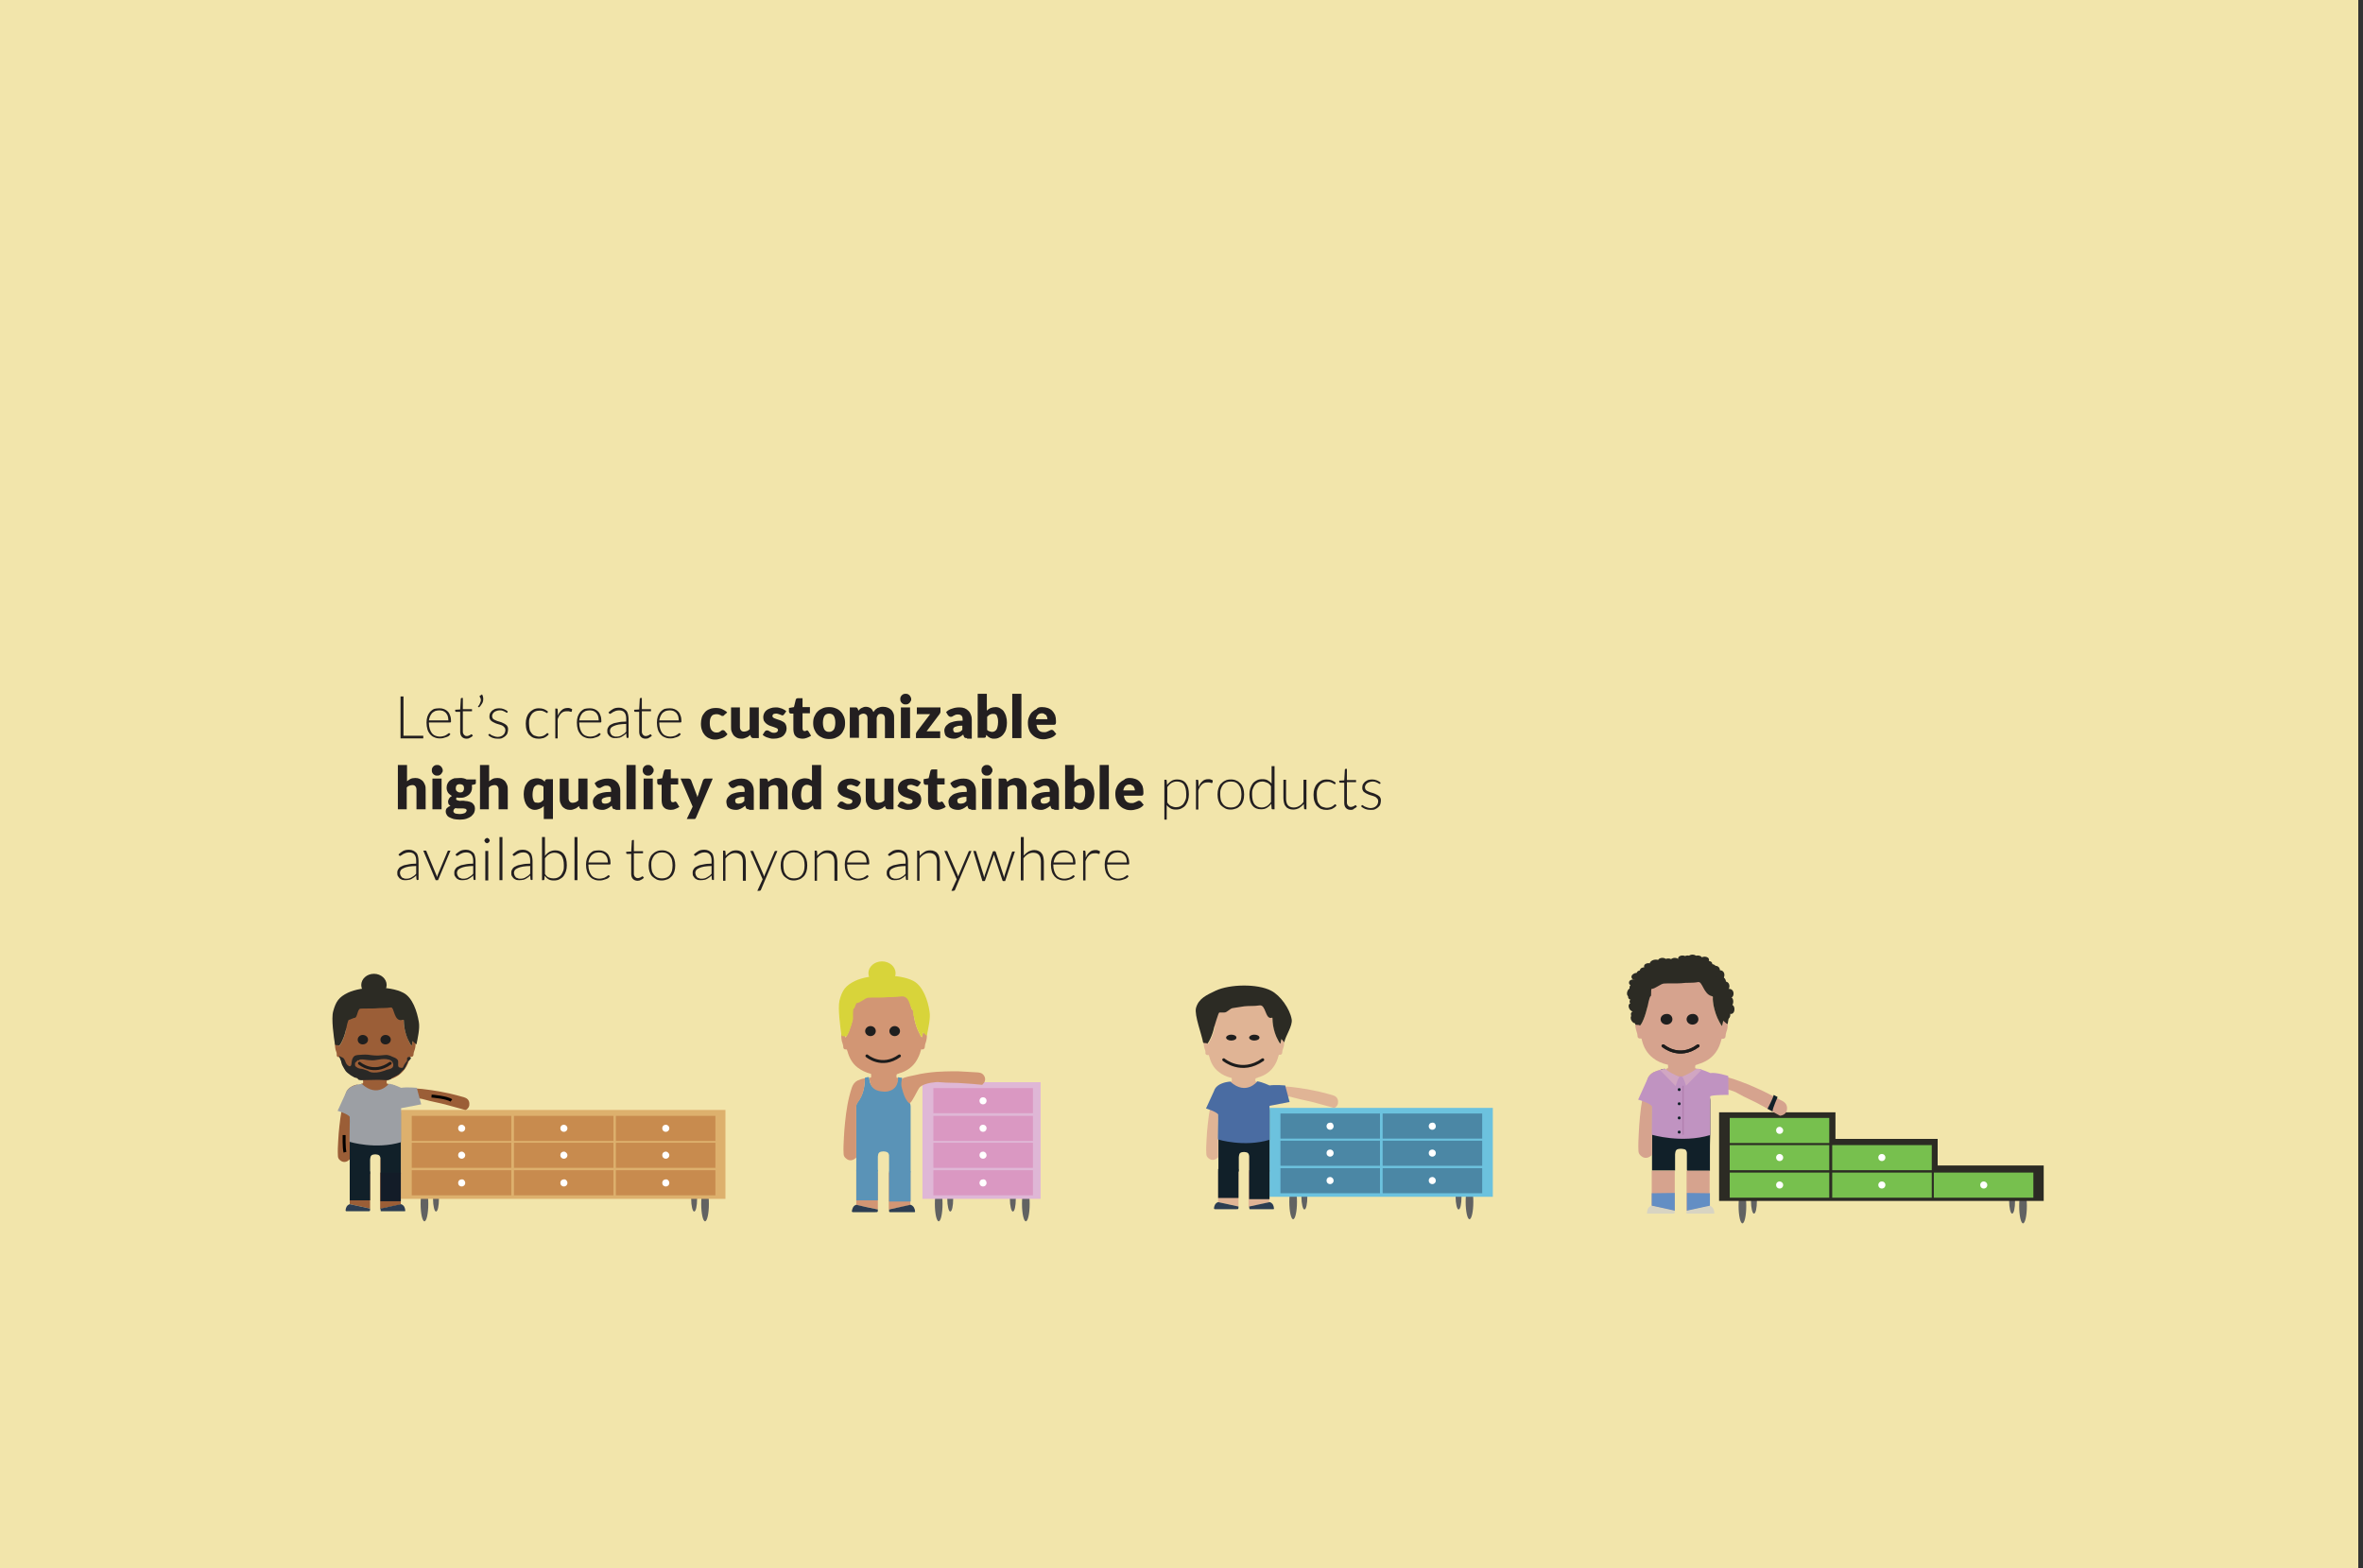 <?xml version="1.0" encoding="utf-8"?>
<!-- Generator: Adobe Illustrator 18.0.0, SVG Export Plug-In . SVG Version: 6.00 Build 0)  -->
<!DOCTYPE svg PUBLIC "-//W3C//DTD SVG 1.1//EN" "http://www.w3.org/Graphics/SVG/1.1/DTD/svg11.dtd">
<svg version="1.1" xmlns="http://www.w3.org/2000/svg" xmlns:xlink="http://www.w3.org/1999/xlink" x="0px" y="0px"
	 viewBox="0 -48 800 531" enable-background="new 0 -48 800 531" xml:space="preserve">
<rect x="0" y="-48" width="800" height="531" fill="#333333" stroke="none"/>
<g id="_x31_">
	<rect y="-48" fill="#F2E5AB" width="798.4" height="531"/>
	<path fill="#616262" d="M686.2,360.3c0,3.3-0.6,5.9-1.3,5.9c-0.7,0-1.3-2.6-1.3-5.9c0-3.3,0.6-5.9,1.3-5.9
		C685.6,354.4,686.2,357.1,686.2,360.3"/>
	<path fill="#616262" d="M682.2,358.6c0,2.4-0.4,4.3-1,4.3c-0.5,0-1-1.9-1-4.3c0-2.4,0.4-4.3,1-4.3
		C681.8,354.3,682.2,356.2,682.2,358.6"/>
	<path fill="#616262" d="M591.2,360.3c0,3.3-0.6,5.9-1.3,5.9c-0.7,0-1.3-2.6-1.3-5.9c0-3.3,0.6-5.9,1.3-5.9
		C590.6,354.4,591.2,357.1,591.2,360.3"/>
	<path fill="#616262" d="M594.8,358.6c0,2.4-0.4,4.3-1,4.3c-0.5,0-1-1.9-1-4.3c0-2.4,0.4-4.3,1-4.3
		C594.4,354.3,594.8,356.2,594.8,358.6"/>
	<polygon fill="#2C2B24" points="582,358.6 691.9,358.6 691.9,346.6 656,346.6 656,337.6 621.4,337.6 621.4,328.6 582,328.6 	"/>
	<path fill="#D6A38E" d="M583.4,297.6c-0.1,0.6-0.2,1.1-0.4,1.8c-0.4-0.4-0.7-0.9-0.9-1.4c-1-1.8-1.6-3.7-2-5.7
		c-0.1-0.9-0.3-1.8-0.2-2.7c0-0.2,0-0.2-0.3-0.3c-2.5-0.7-1.9-6.7-4.5-6.3c-2,0.4-9.7,1.3-11.7,1.5c-1.1,0.1-3.6,1.3-4.7,1.4
		c-1.1,0.1-1.2,4.2-2.3,4.3c-2.1,0.1-1.3,1.8,0,1.9c0.3,0,1.5,0.3,1.4,0.6c-0.4,1.5-0.8,3.1-1.4,4.5c-0.3,0.7-0.6,1.4-1.2,2.1
		c-0.2-0.6-0.3-1.2-0.4-1.8c-0.9,0-1.2,0.3-1.2,1.2c0,0.7,0.1,1.3,0.3,2c0.2,0.7,0.5,1.4,0.5,2.2c0,0.5,0.5,0.8,1,0.7
		c0.3,0,0.4,0,0.4,0.3c0,0.1,0.1,0.2,0.1,0.4c0.6,2.4,1.8,4.4,3.7,5.9c1.4,1.1,3,1.8,4.7,2.2c0.1,0,0.4,0,0.4,0.2c0,0.3,0.1,0.7,0,1
		c0,0.2-0.4,0.1-0.5,0.2c0,0-0.1,0.1-0.1,0.1c0,0.2,0.1,0.4,0.1,0.6c0.1,1.3,0.6,2.3,1.6,3.2c1.1,0.9,2.3,1,3.6,1.1
		c0.4,0,0.9,0,1.4-0.1c1-0.2,1.9-0.6,2.6-1.4c0.9-1,1.1-2.2,1.2-3.4c-0.1,0-0.2-0.1-0.3-0.1c-0.3,0-0.4-0.1-0.4-0.4
		c0-0.8,0-0.8,0.8-1c0.1,0,0.2,0,0.2-0.1c2.4-0.7,4.4-1.9,5.9-3.9c1-1.3,1.6-2.9,2-4.5c0.1-0.2,0.1-0.3,0.3-0.2
		c0.6,0.1,1.1-0.3,1.1-0.9c0-0.4,0.1-0.8,0.2-1.2c0.3-0.9,0.6-1.8,0.5-2.8C584.6,298.1,584.3,297.5,583.4,297.6"/>
	<g>
		<defs>
			<rect id="SVGID_1_" x="404.9" y="270.6" width="100.5" height="94.1"/>
		</defs>
		<clipPath id="SVGID_2_">
			<use xlink:href="#SVGID_1_"  overflow="visible"/>
		</clipPath>
		<path clip-path="url(#SVGID_2_)" fill="#616262" d="M439.1,358.9c0,3.3-0.6,5.9-1.3,5.9c-0.7,0-1.3-2.6-1.3-5.9
			c0-3.3,0.6-5.9,1.3-5.9C438.5,352.9,439.1,355.6,439.1,358.9"/>
		<path clip-path="url(#SVGID_2_)" fill="#616262" d="M498.8,358.9c0,3.3-0.6,5.9-1.3,5.9c-0.7,0-1.3-2.6-1.3-5.9
			c0-3.3,0.6-5.9,1.3-5.9C498.2,352.9,498.8,355.6,498.8,358.9"/>
		<path clip-path="url(#SVGID_2_)" fill="#616262" d="M494.8,357.2c0,2.4-0.4,4.3-1,4.3c-0.5,0-1-1.9-1-4.3c0-2.4,0.4-4.3,1-4.3
			C494.4,352.8,494.8,354.8,494.8,357.2"/>
		<path clip-path="url(#SVGID_2_)" fill="#616262" d="M442.6,357.2c0,2.4-0.4,4.3-1,4.3c-0.5,0-1-1.9-1-4.3c0-2.4,0.4-4.3,1-4.3
			C442.2,352.8,442.6,354.8,442.6,357.2"/>
	</g>
	<rect x="429.8" y="327.1" fill="#6CC2DE" width="75.6" height="30.1"/>
	<path fill="#112029" d="M429.8,343.9c0,1.6,0,3.1,0,4.7c-2.2,0-4.4,0-6.6,0c-0.3,0-0.3-0.2-0.3-0.3v-4.4c0-0.2,0-0.4,0-0.6
		c-0.1-0.7-0.4-1.1-1.1-1.2c-0.4-0.1-0.9-0.1-1.3,0c-0.6,0.1-0.9,0.4-1,1c0,0.2-0.1,0.4-0.1,0.7c0,1.6,0,3.2,0,4.9h-6.9
		c0-1.6,0-3.2,0-4.7c0-0.1,0-0.3,0-0.4c0-5.3,0-10.5,0-15.8c0-0.5,0.1-1,0.5-1.4c1.7-2.3,2.3-4.9,2.2-7.7c0.4-0.1,0.9-0.3,1.3-0.2
		c0,0.2,0.1,0.4,0.1,0.6c0.1,1.1,0.5,2.1,1.4,2.8c1,0.8,2.1,0.9,3.2,0.9c0.4,0,0.8,0,1.2-0.1c0.9-0.2,1.7-0.6,2.3-1.2
		c0.8-0.9,1-1.9,1-3c0.4,0.1,0.9,0.1,1.3,0.2c0,0.4,0,0.9,0.1,1.3c0.1,0.8,0.2,1.7,0.4,2.5c0.3,1.4,0.9,2.8,1.8,3.9
		c0.4,0.5,0.5,1,0.5,1.6c0,3.4,0,6.7,0,10.1C429.8,339.9,429.8,341.9,429.8,343.9"/>
	<path fill="#E0B495" d="M433.8,303.8c-0.1,0.5-0.2,1-0.3,1.6c-0.4-0.4-0.6-0.8-0.8-1.2c-0.8-1.6-1.4-3.3-1.7-5
		c-0.1-0.8-0.2-1.6-0.2-2.4c0-0.2,0-0.3-0.3-0.2c-2.2,0.6-1.7-5.9-3.9-5.5c-1.8,0.3-8.6,1.1-10.4,1.4c-1,0.1-3.2,1.2-4.1,1.2
		c-1,0.1-1.1,3.7-2,3.8c-1.9,0.1-1.2,1.6,0,1.7c0.3,0,1.3,0.3,1.2,0.5c-0.3,1.4-0.7,2.7-1.3,4c-0.3,0.6-0.6,1.3-1.1,1.8
		c-0.2-0.5-0.3-1.1-0.3-1.6c-0.8,0-1.1,0.3-1.1,1.1c0,0.6,0.1,1.2,0.2,1.7c0.2,0.6,0.5,1.2,0.4,1.9c0,0.4,0.4,0.7,0.9,0.6
		c0.2,0,0.3,0,0.3,0.2c0,0.1,0,0.2,0.1,0.3c0.5,2.1,1.5,3.9,3.2,5.2c1.2,1,2.6,1.6,4.1,2c0.1,0,0.3,0,0.3,0.2c0,0.3,0.1,0.6,0,0.9
		c0,0.2-0.3,0.1-0.5,0.2c0,0-0.1,0-0.1,0.1c0,0.2,0.1,0.4,0.1,0.6c0.1,1.1,0.5,2.1,1.4,2.8c1,0.8,2.1,0.9,3.2,0.9
		c0.4,0,0.8,0,1.2-0.1c0.9-0.2,1.7-0.6,2.3-1.2c0.8-0.9,1-1.9,1-3c-0.1,0-0.2-0.1-0.3-0.1c-0.3,0-0.3-0.1-0.3-0.4
		c0-0.7,0-0.7,0.7-0.9c0.1,0,0.1,0,0.2-0.1c2.1-0.6,3.9-1.7,5.2-3.5c0.9-1.2,1.4-2.5,1.8-4c0-0.2,0.1-0.2,0.3-0.2
		c0.6,0.1,0.9-0.3,0.9-0.8c0-0.4,0.1-0.7,0.2-1c0.3-0.8,0.5-1.6,0.5-2.5C434.8,304.2,434.5,303.7,433.8,303.8"/>
	<path fill="#2C2B24" d="M433.8,303.8c-0.1,0.5-0.2,1-0.3,1.6c-0.4-0.4-0.6-0.8-0.8-1.2c-0.9-1.6-1.4-3.3-1.7-5
		c-0.1-0.8-0.2-1.6-0.2-2.4c0-0.2,0-0.3-0.3-0.2c-2.2,0.6-1.9-4.6-4.1-4.2c-1.8,0.3-3.3,0.1-5.1,0.3c-1,0.1-2.9,0.5-3.9,0.6
		c-1,0.1-1.9,1.5-2.9,1.5c-0.4,0-1.3,0-1.7,0c-0.3,0-1.6,4.6-1.7,4.8c-0.3,1.4-0.7,2.7-1.3,4c-0.3,0.6-0.6,1.3-1.1,1.8
		c-0.2-0.5-1.3,0-1.4-0.5c-0.4-2.5-3-9.2-2.4-11.6c0.9-3.3,3.6-4.4,6.7-5.9c4.7-2.2,14.1-2.4,18.7,0c3.2,1.6,6.4,6.2,7,9.7
		c0.4,2.2-2.1,5.6-2.5,7.8C434.8,304.9,433.8,303.7,433.8,303.8"/>
	<path fill="#E0B495" d="M415.1,318.5c0,2.8-0.5,5.4-2.2,7.7c-0.3,0.5-0.5,0.9-0.5,1.4c0,5.3,0,10.5,0,15.8c0,0.1,0,0.3,0,0.4
		c-1,1.1-2.3,1.2-3.3,0.3c-0.5-0.4-0.7-0.9-0.7-1.5c-0.1-1.7,0-3.4,0.1-5.1c0.1-1.6,0.2-3.3,0.4-4.9c0.4-3.8,1-7.5,2.2-11.1
		c0.3-1,0.9-1.8,1.9-2.3C413.5,318.9,414.3,318.6,415.1,318.5"/>
	<path fill="#E0B495" d="M422.8,343.3c0.1,0.2,0,0.4,0,0.6v4.4c0,0.2,0,0.3,0.3,0.3c2.2,0,4.4,0,6.6,0c0,3.1,0,6.2,0,9.4
		c0,0.4,0,0.7,0,1.1c-0.2,0-0.3,0.1-0.5,0.1c-2.2,0.5-4.3,0.9-6.5,1.4c0-0.2,0-0.3,0-0.5c0-3.6,0-7.2,0-10.8c0-1.8,0-3.7,0-5.5
		C422.8,343.5,422.8,343.4,422.8,343.3"/>
	<path fill="#E0B495" d="M412.4,348.6h6.9c0,4,0,7.9,0,11.9c-1.3-0.3-2.7-0.6-4.1-0.9c-0.9-0.2-1.9-0.4-2.8-0.6v-9.9
		C412.4,348.9,412.4,348.8,412.4,348.6"/>
	<path fill="#2C3D52" d="M412.4,359c0.9,0.2,1.9,0.4,2.8,0.6c1.3,0.3,2.7,0.6,4.1,0.9c0,0.9,0,0.9-0.8,0.9c-2.4,0-4.7,0-7.1,0
		c-0.3,0-0.4-0.1-0.4-0.4C411.1,360.1,411.5,359.3,412.4,359"/>
	<path fill="#2C3D52" d="M422.9,360.5c2.2-0.5,4.3-0.9,6.5-1.4c0.2,0,0.3-0.1,0.5-0.1c1,0.4,1.3,1.1,1.4,2.1c0,0.2,0,0.3-0.2,0.3
		c-2.6,0-5.2,0-7.9,0c-0.2,0-0.3-0.1-0.2-0.3C422.9,360.9,422.9,360.7,422.9,360.5"/>
	<path fill="none" stroke="#1C1C1C" stroke-linecap="round" stroke-linejoin="round" stroke-miterlimit="10" d="M414.3,310.8
		c0,0,6,5.1,13.2,0"/>
	<path fill="#1F1F1F" d="M418.6,303.3c0,0.6-0.8,1-1.8,1c-1,0-1.7-0.5-1.7-1s0.8-1,1.7-1C417.8,302.3,418.6,302.7,418.6,303.3"/>
	<path fill="#1F1F1F" d="M426.4,303.3c0,0.6-0.8,1-1.8,1c-1,0-1.7-0.5-1.7-1s0.8-1,1.7-1C425.6,302.3,426.4,302.7,426.4,303.3"/>
	<path fill="#E0B495" d="M451.6,327.1c-1.9-0.5-3.9-1.1-5.8-1.6c-3.2-0.9-5.1-1.1-8.3-2c-0.6-0.2-1.8-0.4-3-0.3
		c-1.5,0-2.7,0.1-3.8,0.7c-0.7,0.4-0.6,2.9-1.5,2.8c-0.4-0.1-2.3-4.2-2.2-3.8c-0.6-1.4-0.7-3.3-0.2-4.2c0.2-0.5,2.5,1.1,3,1.1
		c2.4-0.2,4.9,0,7.3,0.2c1.9,0.2,3.7,0.5,5.6,0.8c1.2,0.2,2.3,0.5,3.5,0.7c1.7,0.4,3.3,0.8,5,1.3c1,0.3,1.7,0.9,1.8,2
		c0.1,1-0.3,1.8-1.2,2.3C451.6,327,451.6,327,451.6,327.1"/>
	<path fill="#4A6CA2" d="M408.3,327.3c0,0,3.4,1,4.1,2c0.1,0.1-0.2,10.2,0,8.3v0.2c0,0,8.8,2.7,17.4,0.1l0-11.5l6.8-1.3l-1.5-5.6
		c0,0-3.3-0.3-5.3,0c0,0-2.3-1.1-4.1-1.4c0,0-3.8,5-9.2,0.1c0,0-4.6,0.2-5.5,3.2L408.3,327.3z"/>
	<rect x="404.9" y="270.6" fill="none" width="100.5" height="94.1"/>
	<rect x="433.5" y="329" fill="#4B87A5" width="33.7" height="8.5"/>
	<g>
		<defs>
			<rect id="SVGID_3_" x="404.9" y="270.6" width="100.5" height="94.1"/>
		</defs>
		<clipPath id="SVGID_4_">
			<use xlink:href="#SVGID_3_"  overflow="visible"/>
		</clipPath>
		<path clip-path="url(#SVGID_4_)" fill="#FFFFFF" d="M451.5,333.3c0,0.7-0.5,1.2-1.2,1.2c-0.7,0-1.2-0.5-1.2-1.2
			c0-0.7,0.5-1.2,1.2-1.2C451,332,451.5,332.6,451.5,333.3"/>
	</g>
	<rect x="433.5" y="338.2" fill="#4B87A5" width="33.7" height="8.5"/>
	<g>
		<defs>
			<rect id="SVGID_5_" x="404.9" y="270.6" width="100.5" height="94.1"/>
		</defs>
		<clipPath id="SVGID_6_">
			<use xlink:href="#SVGID_5_"  overflow="visible"/>
		</clipPath>
		<path clip-path="url(#SVGID_6_)" fill="#FFFFFF" d="M451.5,342.4c0,0.7-0.5,1.2-1.2,1.2c-0.7,0-1.2-0.5-1.2-1.2
			c0-0.7,0.5-1.2,1.2-1.2C451,341.2,451.5,341.7,451.5,342.4"/>
	</g>
	<rect x="433.5" y="347.5" fill="#4B87A5" width="33.7" height="8.5"/>
	<g>
		<defs>
			<rect id="SVGID_7_" x="404.9" y="270.6" width="100.5" height="94.1"/>
		</defs>
		<clipPath id="SVGID_8_">
			<use xlink:href="#SVGID_7_"  overflow="visible"/>
		</clipPath>
		<path clip-path="url(#SVGID_8_)" fill="#FFFFFF" d="M451.5,351.7c0,0.7-0.5,1.2-1.2,1.2c-0.7,0-1.2-0.5-1.2-1.2
			c0-0.7,0.5-1.2,1.2-1.2C451,350.5,451.5,351.1,451.5,351.7"/>
	</g>
	<rect x="468.1" y="329" fill="#4B87A5" width="33.7" height="8.5"/>
	<g>
		<defs>
			<rect id="SVGID_9_" x="404.9" y="270.6" width="100.5" height="94.1"/>
		</defs>
		<clipPath id="SVGID_10_">
			<use xlink:href="#SVGID_9_"  overflow="visible"/>
		</clipPath>
		<path clip-path="url(#SVGID_10_)" fill="#FFFFFF" d="M486.1,333.3c0,0.7-0.5,1.2-1.2,1.2c-0.7,0-1.2-0.5-1.2-1.2
			c0-0.7,0.5-1.2,1.2-1.2C485.6,332,486.1,332.6,486.1,333.3"/>
	</g>
	<rect x="468.1" y="338.2" fill="#4B87A5" width="33.7" height="8.5"/>
	<g>
		<defs>
			<rect id="SVGID_11_" x="404.9" y="270.6" width="100.5" height="94.1"/>
		</defs>
		<clipPath id="SVGID_12_">
			<use xlink:href="#SVGID_11_"  overflow="visible"/>
		</clipPath>
		<path clip-path="url(#SVGID_12_)" fill="#FFFFFF" d="M486.1,342.4c0,0.7-0.5,1.2-1.2,1.2c-0.7,0-1.2-0.5-1.2-1.2
			c0-0.7,0.5-1.2,1.2-1.2C485.6,341.2,486.1,341.7,486.1,342.4"/>
	</g>
	<rect x="468.1" y="347.5" fill="#4B87A5" width="33.7" height="8.5"/>
	<path fill="#FFFFFF" d="M486.1,351.7c0,0.7-0.5,1.2-1.2,1.2c-0.7,0-1.2-0.5-1.2-1.2c0-0.7,0.5-1.2,1.2-1.2
		C485.6,350.5,486.1,351.1,486.1,351.7"/>
	<rect x="404.9" y="270.6" fill="none" width="100.5" height="94.1"/>
	<rect x="412.4" y="347.8" fill="#112029" width="6.9" height="9.8"/>
	<rect x="422.9" y="348.3" fill="#112029" width="6.9" height="9.7"/>
	<path fill="#616262" d="M145,359.6c0,3.3-0.6,5.9-1.3,5.9c-0.7,0-1.3-2.6-1.3-5.9c0-3.3,0.6-5.9,1.3-5.9
		C144.4,353.7,145,356.3,145,359.6"/>
	<path fill="#616262" d="M240,359.6c0,3.3-0.6,5.9-1.3,5.9c-0.7,0-1.3-2.6-1.3-5.9c0-3.3,0.6-5.9,1.3-5.9
		C239.4,353.7,240,356.3,240,359.6"/>
	<path fill="#616262" d="M236,357.9c0,2.4-0.4,4.3-1,4.3c-0.5,0-1-1.9-1-4.3c0-2.4,0.4-4.3,1-4.3C235.6,353.6,236,355.5,236,357.9"
		/>
	<path fill="#616262" d="M148.6,357.9c0,2.4-0.4,4.3-1,4.3c-0.5,0-1-1.9-1-4.3c0-2.4,0.4-4.3,1-4.3
		C148.2,353.6,148.6,355.5,148.6,357.9"/>
	<rect x="110.8" y="271.3" fill="none" width="100.5" height="94.1"/>
	<rect x="135.7" y="327.8" fill="#DDB06D" width="109.9" height="30.1"/>
	<path fill="#112029" d="M135.7,344.7c0,1.6,0,3.1,0,4.7c-2.2,0-4.4,0-6.6,0c-0.3,0-0.3-0.2-0.3-0.3v-4.4c0-0.2,0-0.4,0-0.6
		c-0.1-0.7-0.4-1.1-1.1-1.2c-0.4-0.1-0.9-0.1-1.3,0c-0.6,0.1-0.9,0.4-1,1c0,0.2-0.1,0.4-0.1,0.7c0,1.6,0,3.2,0,4.9h-6.9
		c0-1.6,0-3.2,0-4.7c0-0.1,0-0.3,0-0.4c0-5.3,0-10.5,0-15.8c0-0.5,0.1-1,0.5-1.4c1.7-2.3,2.3-4.9,2.2-7.7c0.4-0.1,0.9-0.3,1.3-0.2
		c0,0.2,0.1,0.4,0.1,0.6c0.1,1.1,0.5,2.1,1.4,2.8c1,0.8,2.1,0.9,3.2,0.9c0.4,0,0.8,0,1.2-0.1c0.9-0.2,1.7-0.6,2.3-1.2
		c0.8-0.9,1-1.9,1-3c0.4,0.1,0.9,0.1,1.3,0.2c0,0.4,0,0.9,0.1,1.3c0.1,0.8,0.2,1.7,0.4,2.5c0.3,1.4,0.9,2.8,1.8,3.9
		c0.4,0.5,0.5,1,0.5,1.6c0,3.4,0,6.7,0,10.1C135.7,340.7,135.7,342.7,135.7,344.7"/>
	<path fill="#9B5E37" d="M139.7,304.5c-0.1,0.5-0.2,1-0.3,1.6c-0.4-0.4-0.6-0.8-0.8-1.2c-0.8-1.6-1.4-3.3-1.7-5
		c-0.1-0.8-0.2-1.6-0.2-2.4c0-0.2,0-0.3-0.3-0.2c-2.2,0.6-1.7-5.9-3.9-5.5c-1.8,0.3-8.6,1.1-10.4,1.4c-1,0.1-3.2,1.2-4.1,1.2
		c-1,0.1-1.1,3.7-2,3.8c-1.9,0.1-1.2,1.6,0,1.7c0.3,0,1.3,0.3,1.2,0.5c-0.3,1.4-0.7,2.7-1.3,4c-0.3,0.6-0.6,1.3-1.1,1.8
		c-0.2-0.5-0.3-1.1-0.3-1.6c-0.8,0-1.1,0.3-1.1,1.1c0,0.6,0.1,1.2,0.2,1.7c0.2,0.6,0.5,1.2,0.4,1.9c0,0.4,0.4,0.7,0.9,0.6
		c0.2,0,0.3,0,0.3,0.2c0,0.1,0,0.2,0.1,0.3c0.5,2.1,1.5,3.9,3.2,5.2c1.2,1,2.6,1.6,4.1,2c0.1,0,0.3,0,0.3,0.2c0,0.3,0.1,0.6,0,0.9
		c0,0.2-0.3,0.1-0.5,0.2c0,0-0.1,0-0.1,0.1c0,0.2,0.1,0.4,0.1,0.6c0.1,1.1,0.5,2.1,1.4,2.8c1,0.8,2.1,0.9,3.2,0.9
		c0.4,0,0.8,0,1.2-0.1c0.9-0.2,1.7-0.6,2.3-1.2c0.8-0.9,1-1.9,1-3c-0.1,0-0.2-0.1-0.3-0.1c-0.3,0-0.3-0.1-0.3-0.4
		c0-0.7,0-0.7,0.7-0.9c0.1,0,0.1,0,0.2-0.1c2.1-0.6,3.9-1.7,5.2-3.5c0.9-1.2,1.4-2.5,1.8-4c0-0.2,0.1-0.2,0.3-0.2
		c0.6,0.1,0.9-0.3,0.9-0.8c0-0.4,0.1-0.7,0.2-1c0.3-0.8,0.5-1.6,0.5-2.5C140.8,304.9,140.5,304.4,139.7,304.5"/>
	<path fill="#2C2B24" d="M139.7,304.5c-0.1,0.5-0.2,1-0.3,1.6c-0.4-0.4-0.6-0.8-0.8-1.2c-0.9-1.6-1.4-3.3-1.7-5
		c-0.1-0.8-0.2-1.6-0.2-2.4c0-0.2,0-0.3-0.3-0.2c-3.2,0.9-2.8-4.5-4.1-4.2c-1.8,0.3-3.3,0.1-5.1,0.3c-1,0.1-4.2,0-5.2,0.1
		c-1,0.1-1,3.1-1.9,3.1c-0.4,0-1.7,0.7-2,0.7c-0.3,0-0.9,2.8-0.9,3c-0.3,1.4-0.7,2.7-1.3,4c-0.3,0.6-0.6,1.3-1.1,1.8
		c-0.2-0.5-1.3,0-1.4-0.5c-0.4-2.5-1.3-8.7-0.6-11.2c0.9-3.3,1.9-4.8,5-6.3c4.7-2.2,14.1-2.4,18.7,0c3.2,1.6,4.7,6.4,5.3,9.9
		c0.4,2.2-0.4,5.5-0.8,7.6C140.8,305.6,139.7,304.4,139.7,304.5"/>
	<path fill="#9B5E37" d="M121.1,319.2c0,2.8-0.5,5.4-2.2,7.7c-0.3,0.5-0.5,0.9-0.5,1.4c0,5.3,0,10.5,0,15.8c0,0.1,0,0.3,0,0.4
		c-1,1.1-2.3,1.2-3.3,0.3c-0.5-0.4-0.7-0.9-0.7-1.5c-0.1-1.7,0-3.4,0.1-5.1c0.1-1.6,0.2-3.3,0.4-4.9c0.4-3.8,1-7.5,2.2-11.1
		c0.3-1,0.9-1.8,1.9-2.3C119.5,319.6,120.2,319.3,121.1,319.2"/>
	<path fill="#9B5E37" d="M128.8,344c0.1,0.2,0,0.4,0,0.6v4.4c0,0.2,0,0.3,0.3,0.3c2.2,0,4.4,0,6.6,0c0,3.1,0,6.2,0,9.4
		c0,0.4,0,0.7,0,1.1c-0.2,0-0.3,0.1-0.5,0.1c-2.2,0.5-4.3,0.9-6.5,1.4c0-0.2,0-0.3,0-0.5c0-3.6,0-7.2,0-10.8c0-1.8,0-3.7,0-5.5
		C128.8,344.3,128.8,344.1,128.8,344"/>
	<path fill="#9B5E37" d="M118.4,349.3h6.9c0,4,0,7.9,0,11.9c-1.3-0.3-2.7-0.6-4.1-0.9c-0.9-0.2-1.9-0.4-2.8-0.6v-9.9
		C118.4,349.7,118.4,349.5,118.4,349.3"/>
	<path fill="#2C3D52" d="M118.4,359.7c0.9,0.2,1.9,0.4,2.8,0.6c1.3,0.3,2.7,0.6,4.1,0.9c0,0.9,0,0.9-0.8,0.9c-2.4,0-4.7,0-7.1,0
		c-0.3,0-0.4-0.1-0.4-0.4C117.1,360.8,117.4,360.1,118.4,359.7"/>
	<path fill="#2C3D52" d="M128.8,361.2c2.2-0.5,4.3-0.9,6.5-1.4c0.2,0,0.3-0.1,0.5-0.1c1,0.4,1.3,1.1,1.4,2.1c0,0.2,0,0.3-0.2,0.3
		c-2.6,0-5.2,0-7.9,0c-0.2,0-0.3-0.1-0.2-0.3C128.8,361.7,128.8,361.5,128.8,361.2"/>
	<path fill="none" stroke="#1C1C1C" stroke-linecap="round" stroke-linejoin="round" stroke-miterlimit="10" d="M121.7,312
		c0,0,4.7,4.1,10.4,0"/>
	<path fill="#1F1F1F" d="M124.6,304c0,0.9-0.8,1.6-1.8,1.6c-1,0-1.7-0.7-1.7-1.6s0.8-1.6,1.7-1.6C123.8,302.4,124.6,303.1,124.6,304
		"/>
	<path fill="#1F1F1F" d="M132.3,304c0,0.9-0.8,1.6-1.8,1.6c-1,0-1.7-0.7-1.7-1.6s0.8-1.6,1.7-1.6C131.5,302.4,132.3,303.1,132.3,304
		"/>
	<path fill="#9B5E37" d="M157.5,327.8c-1.9-0.5-3.9-1.1-5.8-1.6c-3.2-0.9-5.1-1.1-8.3-2c-0.6-0.2-1.8-0.4-3-0.3
		c-1.5,0-2.7,0.1-3.8,0.7c-0.7,0.4-0.6,2.9-1.5,2.8c-0.4-0.1-2.3-4.2-2.2-3.8c-0.6-1.4-0.7-3.3-0.2-4.2c0.2-0.5,2.5,1.1,3,1.1
		c2.4-0.2,4.9,0,7.3,0.2c1.9,0.2,3.7,0.5,5.6,0.8c1.2,0.2,2.3,0.5,3.5,0.7c1.7,0.4,3.3,0.8,5,1.3c1,0.3,1.7,0.9,1.8,2
		c0.1,1-0.3,1.8-1.2,2.3C157.6,327.7,157.6,327.8,157.5,327.8"/>
	<path fill="#9C9FA4" d="M114.3,328.1c0,0,3.4,1,4.1,2c0.1,0.1-0.2,10.2,0,8.3v0.2c0,0,8.8,2.7,17.4,0.1l0-11.5l6.8-1.3l-1.5-5.6
		c0,0-3.3-0.3-5.3,0c0,0-2.3-1.1-4.1-1.4c0,0-3.8,5-9.2,0.1c0,0-4.6,0.2-5.5,3.2L114.3,328.1z"/>
	<rect x="110.8" y="271.3" fill="none" width="100.5" height="94.1"/>
	<rect x="139.4" y="329.8" fill="#C88B4E" width="33.7" height="8.5"/>
	<g>
		<defs>
			<rect id="SVGID_13_" x="110.8" y="271.3" width="100.5" height="94.1"/>
		</defs>
		<clipPath id="SVGID_14_">
			<use xlink:href="#SVGID_13_"  overflow="visible"/>
		</clipPath>
		<path clip-path="url(#SVGID_14_)" fill="#FFFFFF" d="M157.5,334c0,0.7-0.5,1.2-1.2,1.2c-0.7,0-1.2-0.5-1.2-1.2
			c0-0.7,0.5-1.2,1.2-1.2C156.9,332.8,157.5,333.3,157.5,334"/>
	</g>
	<rect x="139.4" y="338.9" fill="#C88B4E" width="33.7" height="8.5"/>
	<g>
		<defs>
			<rect id="SVGID_15_" x="110.8" y="271.3" width="100.5" height="94.1"/>
		</defs>
		<clipPath id="SVGID_16_">
			<use xlink:href="#SVGID_15_"  overflow="visible"/>
		</clipPath>
		<path clip-path="url(#SVGID_16_)" fill="#FFFFFF" d="M157.5,343.1c0,0.7-0.5,1.2-1.2,1.2c-0.7,0-1.2-0.5-1.2-1.2
			c0-0.7,0.5-1.2,1.2-1.2C156.9,341.9,157.5,342.5,157.5,343.1"/>
	</g>
	<rect x="139.4" y="348.2" fill="#C88B4E" width="33.7" height="8.5"/>
	<g>
		<path fill="#FFFFFF" d="M157.5,352.5c0,0.7-0.5,1.2-1.2,1.2c-0.7,0-1.2-0.5-1.2-1.2c0-0.7,0.5-1.2,1.2-1.2
			C156.9,351.2,157.5,351.8,157.5,352.5"/>
	</g>
	<rect x="174" y="329.8" fill="#C88B4E" width="33.7" height="8.5"/>
	<path fill="#FFFFFF" d="M192.1,334c0,0.7-0.5,1.2-1.2,1.2c-0.7,0-1.2-0.5-1.2-1.2c0-0.7,0.5-1.2,1.2-1.2
		C191.5,332.8,192.1,333.3,192.1,334"/>
	<polyline fill="none" points="112.2,365.9 211.3,365.5 211.3,271.3 112.2,271.7 	"/>
	<rect x="174" y="338.9" fill="#C88B4E" width="33.7" height="8.5"/>
	<path fill="#FFFFFF" d="M192.1,343.1c0,0.7-0.5,1.2-1.2,1.2c-0.7,0-1.2-0.5-1.2-1.2c0-0.7,0.5-1.2,1.2-1.2
		C191.5,341.9,192.1,342.5,192.1,343.1"/>
	<rect x="174" y="348.2" fill="#C88B4E" width="33.7" height="8.5"/>
	<path fill="#FFFFFF" d="M192.1,352.5c0,0.7-0.5,1.2-1.2,1.2c-0.7,0-1.2-0.5-1.2-1.2c0-0.7,0.5-1.2,1.2-1.2
		C191.5,351.2,192.1,351.8,192.1,352.5"/>
	<rect x="208.5" y="329.8" fill="#C88B4E" width="33.7" height="8.5"/>
	<path fill="#FFFFFF" d="M226.6,334c0,0.7-0.5,1.2-1.2,1.2c-0.7,0-1.2-0.5-1.2-1.2c0-0.7,0.5-1.2,1.2-1.2
		C226,332.8,226.6,333.3,226.6,334"/>
	<rect x="208.5" y="338.9" fill="#C88B4E" width="33.7" height="8.5"/>
	<path fill="#FFFFFF" d="M226.6,343.1c0,0.7-0.5,1.2-1.2,1.2c-0.7,0-1.2-0.5-1.2-1.2c0-0.7,0.5-1.2,1.2-1.2
		C226,341.9,226.6,342.5,226.6,343.1"/>
	<rect x="208.5" y="348.2" fill="#C88B4E" width="33.7" height="8.5"/>
	<path fill="#FFFFFF" d="M226.6,352.5c0,0.7-0.5,1.2-1.2,1.2c-0.7,0-1.2-0.5-1.2-1.2c0-0.7,0.5-1.2,1.2-1.2
		C226,351.2,226.6,351.8,226.6,352.5"/>
	<rect x="118.4" y="348.6" fill="#112029" width="6.9" height="9.8"/>
	<rect x="128.8" y="349" fill="#131C28" width="6.9" height="9.7"/>
	<path fill="#292826" d="M139.1,310.1c-0.2-0.4-1-0.3-1.2,0c-0.2,0.3,0,0.7-0.1,1c-0.1,0.2-0.2,0.4-0.4,0.6
		c-0.3,0.4-0.6,0.8-0.8,1.3c-0.1,0.3-0.1,0.4-0.3,0.5c-0.2,0.1-0.9,0-1.1-0.1c-0.5-0.2-0.4-0.8-0.4-1.3c0-0.6,0.1-1.1-0.4-1.5
		c-0.4-0.4-1-0.6-1.5-0.8c-0.6-0.3-1.1-0.5-1.7-0.6c-0.7-0.1-1.4,0.1-2.1,0.1c-1.5,0.2-3.1,0-4.5-0.2c-1.1-0.1-2.4,0-3.5,0.1
		c-1,0.1-1.4,0.4-1.8,1.3c-0.2,0.5-0.2,1-0.3,1.5c0,0.3-0.1,0.9-0.5,1c-0.4,0.1-1-0.5-1.2-0.8c-0.4-0.6-0.5-1.5-1.1-2
		c-0.3-0.3-1-0.3-1.2-0.7l-0.2,0.1c0.2,0.8,0.7,1.4,0.8,2.2c0.1,0.7,0.5,1.2,0.8,1.8c0.4,0.7,0.6,1.1,1.2,1.6
		c0.5,0.4,1.1,0.9,1.7,1.2c0.3,0.1,0.5,0.3,0.7,0.4c0.3,0.1,0.6,0.1,0.9,0.2c0.2,0.1,0.2,0.3,0.4,0.5c0.5,0.3,1.2,0.2,1.7,0.2
		c1.8,0,3.5-0.1,5.2-0.1c1,0,1.3,0.1,2.2,0.1c0.6,0,1.8,0,2.1-0.6c0.4-0.2,1.9-1,2.3-1.2c1-0.7,0.9-1,1.7-1.6
		c0.5-0.3,0.6-0.8,0.9-1.3c0.2-0.6,0.6-1.1,0.7-1.7C138.6,311.1,139.2,310.5,139.1,310.1z M132.8,313.5c-0.4,0.4-1.4,0.6-1.9,0.7
		c-0.5,0.2-0.9,0.4-1.4,0.5c-1.1,0.4-2.8,0.6-4,0.3c-0.4-0.1-0.7-0.3-1-0.5c-0.5-0.2-1-0.3-1.5-0.5c-0.6-0.2-1.2-0.1-1.8-0.4
		c-0.4-0.2-0.9-0.5-1-0.9c0-0.1,0-0.7,0-0.8c0.1-0.3,0.7-0.5,0.8-0.9h0.3c0.3,0.1,0.2-0.1,0.4-0.2c0.2-0.1,0.4-0.1,0.6-0.1
		c0.5,0,1,0,1.4,0.1c0.8,0.1,1.6,0.2,2.4,0.2c1.1,0,2-0.3,3-0.4c1-0.1,2.4-0.1,3.3,0.5C133.2,311.7,133.4,312.9,132.8,313.5z"/>
	<ellipse fill="#2C2B24" cx="126.6" cy="285.5" rx="4.3" ry="3.8"/>
	<path fill="none" stroke="#000000" stroke-miterlimit="10" d="M116.5,336.3c0,0-0.1,4.5,0.3,5.8"/>
	<path fill="none" stroke="#000000" stroke-miterlimit="10" d="M146.1,323.1c0,0,5.3,0.4,6.7,1.5"/>
	<path fill="#616262" d="M319.1,359.6c0,3.3-0.6,5.9-1.3,5.9c-0.7,0-1.3-2.6-1.3-5.9c0-3.3,0.6-5.9,1.3-5.9
		C318.5,353.7,319.1,356.3,319.1,359.6"/>
	<path fill="#616262" d="M322.7,357.9c0,2.4-0.4,4.3-1,4.3c-0.5,0-1-1.9-1-4.3c0-2.4,0.4-4.3,1-4.3
		C322.2,353.6,322.7,355.5,322.7,357.9"/>
	<path fill="#616262" d="M348.6,359.6c0,3.3-0.6,5.9-1.3,5.9c-0.7,0-1.3-2.6-1.3-5.9c0-3.3,0.6-5.9,1.3-5.9
		C348,353.7,348.6,356.3,348.6,359.6"/>
	<path fill="#616262" d="M343.9,357.9c0,2.4-0.4,4.3-1,4.3c-0.5,0-1-1.9-1-4.3c0-2.4,0.4-4.3,1-4.3
		C343.5,353.6,343.9,355.5,343.9,357.9"/>
	<rect x="287.4" y="271.3" fill="none" width="100.5" height="94.1"/>
	<rect x="312.3" y="318.4" fill="#DFB7D6" width="40" height="39.5"/>
	<path fill="#5A93B7" d="M308.3,344c0,1.6,0,3.3,0,4.9c-2.3,0-4.7,0-7,0c-0.3,0-0.3-0.2-0.3-0.4v-4.7c0-0.2,0-0.4,0-0.6
		c-0.1-0.8-0.4-1.1-1.2-1.3c-0.5-0.1-0.9-0.1-1.4,0c-0.6,0.1-1,0.4-1.1,1c0,0.2-0.1,0.5-0.1,0.7c0,1.7,0,3.4,0,5.1h-7.3
		c0-1.7,0-3.3,0-5c0-0.1,0-0.3,0-0.4c0-5.6,0-11.1,0-16.7c0-0.6,0.1-1,0.5-1.5c1.8-2.4,2.4-5.2,2.4-8.2c0.5-0.1,0.9-0.3,1.4-0.2
		c0,0.2,0.1,0.4,0.1,0.6c0.1,1.2,0.5,2.2,1.5,3c1,0.8,2.2,0.9,3.4,1c0.4,0,0.9,0,1.3-0.1c0.9-0.2,1.8-0.6,2.4-1.3
		c0.8-0.9,1-2,1.1-3.2c0.5,0.1,0.9,0.2,1.4,0.2c0,0.5,0,0.9,0.1,1.4c0.1,0.9,0.2,1.8,0.4,2.6c0.4,1.5,0.9,3,1.9,4.2
		c0.4,0.5,0.5,1.1,0.5,1.7c0,3.6,0,7.1,0,10.7C308.3,339.7,308.3,341.9,308.3,344"/>
	<path fill="#D29674" d="M312.5,301.5c-0.1,0.5-0.2,1.1-0.4,1.7c-0.4-0.4-0.6-0.8-0.8-1.3c-0.9-1.7-1.5-3.5-1.8-5.3
		c-0.1-0.8-0.2-1.7-0.2-2.5c0-0.2,0-0.3-0.3-0.2c-0.9,0.3-0.4-6.5-4.2-5.8c-1.9,0.3-9,1.2-10.9,1.4c-1,0.1-3.4,1.2-4.4,1.3
		c-1,0.1-1.1,3.9-2.2,4c-2,0.1-1.2,1.7,0,1.8c0.3,0,1.4,0.3,1.3,0.6c-0.3,1.4-0.8,2.8-1.3,4.2c-0.3,0.7-0.6,1.3-1.1,1.9
		c-0.2-0.6-0.3-1.1-0.3-1.7c-0.8,0-1.1,0.3-1.1,1.1c0,0.6,0.1,1.2,0.2,1.8c0.2,0.7,0.5,1.3,0.5,2.1c0,0.4,0.4,0.8,0.9,0.7
		c0.2,0,0.3,0,0.4,0.3c0,0.1,0,0.2,0.1,0.3c0.6,2.2,1.6,4.1,3.4,5.5c1.3,1,2.8,1.7,4.3,2.1c0.1,0,0.3,0,0.3,0.2c0,0.3,0.1,0.7,0,1
		c0,0.2-0.3,0.1-0.5,0.2c0,0-0.1,0.1-0.1,0.1c0,0.2,0.1,0.4,0.1,0.6c0.1,1.2,0.5,2.2,1.5,3c1,0.8,2.2,0.9,3.4,1c0.4,0,0.9,0,1.3-0.1
		c0.9-0.2,1.8-0.6,2.4-1.3c0.8-0.9,1-2,1.1-3.2c-0.1,0-0.2-0.1-0.3-0.1c-0.3,0-0.3-0.1-0.3-0.4c0-0.8,0-0.8,0.7-1
		c0.1,0,0.1,0,0.2-0.1c2.2-0.6,4.1-1.8,5.5-3.7c0.9-1.3,1.5-2.7,1.9-4.2c0-0.2,0.1-0.3,0.3-0.2c0.6,0.1,1-0.3,1-0.9
		c0-0.4,0.1-0.7,0.2-1.1c0.3-0.8,0.5-1.7,0.5-2.6C313.6,302,313.3,301.5,312.5,301.5"/>
	<path fill="#D8D43A" d="M312.5,301.5c-0.1,0.5-0.2,1.1-0.4,1.7c-0.4-0.4-0.6-0.8-0.8-1.3c-0.9-1.7-1.5-3.4-1.8-5.3
		c-0.1-0.8-0.4-0.5-0.3-1.4c0-0.2-0.1-1.1-0.3-1.3c-1.1-1.1-0.8-5.1-4.2-4.5c-1.9,0.3-3.5,0.1-5.4,0.3c-1,0.1-4.4,0-5.4,0.1
		c-1,0.1-2.8,1.8-3.8,1.8c-0.4,0-0.7,2-1.1,1.9c-0.3,0-0.2,3.3-0.2,3.5c-0.3,1.4-0.8,2.8-1.3,4.2c-0.3,0.7-0.6,1.3-1.1,1.9
		c-0.2-0.6-1.4,0-1.5-0.5c-0.4-2.6-1.3-9.2-0.7-11.8c0.9-3.5,2-5.1,5.3-6.7c4.9-2.3,14.9-2.5,19.7,0c3.3,1.7,5,6.8,5.5,10.4
		c0.4,2.3-0.5,5.8-0.9,8.1C313.6,302.7,312.5,301.5,312.5,301.5"/>
	<path fill="#D29674" d="M292.8,317.1c0,3-0.6,5.8-2.4,8.2c-0.4,0.5-0.5,0.9-0.5,1.5c0,5.6,0,11.1,0,16.7c0,0.1,0,0.3,0,0.4
		c-1.1,1.1-2.4,1.3-3.5,0.3c-0.5-0.4-0.8-0.9-0.8-1.6c-0.1-1.8,0-3.6,0.1-5.4c0.1-1.7,0.2-3.5,0.4-5.2c0.4-4,1-7.9,2.3-11.8
		c0.4-1.1,1-1.9,2-2.4C291.1,317.5,291.9,317.2,292.8,317.1"/>
	<path fill="#D29674" d="M300.9,343.3c0.1,0.2,0,0.4,0,0.6v4.7c0,0.2,0,0.4,0.3,0.4c2.3,0,4.7,0,7,0c0,3.3,0,6.6,0,9.9
		c0,0.4,0,0.7,0,1.1c-0.2,0-0.3,0.1-0.5,0.1c-2.3,0.5-4.6,1-6.8,1.4c0-0.2,0-0.4,0-0.5c0-3.8,0-7.6,0-11.4c0-1.9,0-3.9,0-5.8
		C300.9,343.5,300.9,343.4,300.9,343.3"/>
	<path fill="#D29674" d="M289.9,348.9h7.3c0,4.2,0,8.4,0,12.6c-1.4-0.3-2.9-0.6-4.3-0.9c-1-0.2-2-0.4-3-0.7v-10.5
		C289.9,349.2,289.9,349.1,289.9,348.9"/>
	<path fill="#2C3D52" d="M289.9,359.9c1,0.2,2,0.5,3,0.7c1.4,0.3,2.9,0.6,4.3,0.9c0,0.9,0,0.9-0.9,0.9c-2.5,0-5,0-7.5,0
		c-0.3,0-0.4-0.1-0.4-0.4C288.6,361,288.9,360.2,289.9,359.9"/>
	<path fill="#2C3D52" d="M301,361.5c2.3-0.5,4.5-1,6.8-1.5c0.2,0,0.3-0.1,0.5-0.1c1,0.4,1.4,1.2,1.5,2.2c0,0.2,0,0.3-0.2,0.3
		c-2.8,0-5.5,0-8.3,0c-0.2,0-0.3-0.1-0.3-0.3C301,361.9,301,361.7,301,361.5"/>
	<path fill="none" stroke="#1C1C1C" stroke-linecap="round" stroke-linejoin="round" stroke-miterlimit="10" d="M293.5,309.5
		c0,0,5,4.3,11,0"/>
	<path fill="#1F1F1F" d="M296.5,301.1c0,0.9-0.8,1.7-1.8,1.7c-1,0-1.8-0.8-1.8-1.7s0.8-1.7,1.8-1.7
		C295.7,299.4,296.5,300.1,296.5,301.1"/>
	<path fill="#1F1F1F" d="M304.7,301.1c0,0.9-0.8,1.7-1.8,1.7c-1,0-1.8-0.8-1.8-1.7s0.8-1.7,1.8-1.7
		C303.8,299.4,304.7,300.1,304.7,301.1"/>
	<path fill="#D29674" d="M332.6,319.3c-2-0.2-4-0.4-6-0.5c-3.4-0.3-5.2-0.1-8.5-0.4c-0.6-0.1-1.8,0-3,0.2c-1.5,0.3-2.6,0.6-3.6,1.4
		c-0.7,0.5-3,6-3.7,5.5c-1.6-1.3-2.3-4.6-2.2-4.2c-0.7-2-0.5-3-0.2-4c0.1-0.5,3.9-1.2,4.4-1.3c2.4-0.6,4.8-0.9,7.2-1.1
		c1.9-0.1,3.7-0.2,5.6-0.2c1.2,0,2.4,0,3.5,0.1c1.7,0.1,3.4,0.2,5.1,0.3c1.1,0.1,1.8,0.6,2.2,1.6c0.3,1,0,1.8-0.8,2.5
		C332.6,319.2,332.6,319.2,332.6,319.3"/>
	<rect x="287.4" y="271.3" fill="none" width="100.5" height="94.1"/>
	<rect x="316" y="329.8" fill="#DA98C2" width="33.7" height="8.5"/>
	<g>
		<defs>
			<rect id="SVGID_17_" x="287.4" y="271.3" width="100.5" height="94.1"/>
		</defs>
		<clipPath id="SVGID_18_">
			<use xlink:href="#SVGID_17_"  overflow="visible"/>
		</clipPath>
		<path clip-path="url(#SVGID_18_)" fill="#FFFFFF" d="M334,334c0,0.7-0.5,1.2-1.2,1.2c-0.7,0-1.2-0.5-1.2-1.2
			c0-0.7,0.5-1.2,1.2-1.2C333.5,332.8,334,333.3,334,334"/>
	</g>
	<rect x="316" y="320.4" fill="#DA98C2" width="33.7" height="8.5"/>
	<g>
		<defs>
			<rect id="SVGID_19_" x="287.4" y="262" width="100.5" height="94.1"/>
		</defs>
		<clipPath id="SVGID_20_">
			<use xlink:href="#SVGID_19_"  overflow="visible"/>
		</clipPath>
		<path clip-path="url(#SVGID_20_)" fill="#FFFFFF" d="M334,324.7c0,0.7-0.5,1.2-1.2,1.2c-0.7,0-1.2-0.5-1.2-1.2
			c0-0.7,0.5-1.2,1.2-1.2C333.5,323.5,334,324,334,324.7"/>
	</g>
	<rect x="316" y="338.9" fill="#DA98C2" width="33.7" height="8.5"/>
	<g>
		<defs>
			<rect id="SVGID_21_" x="287.4" y="271.3" width="100.5" height="94.1"/>
		</defs>
		<clipPath id="SVGID_22_">
			<use xlink:href="#SVGID_21_"  overflow="visible"/>
		</clipPath>
		<path clip-path="url(#SVGID_22_)" fill="#FFFFFF" d="M334,343.1c0,0.7-0.5,1.2-1.2,1.2c-0.7,0-1.2-0.5-1.2-1.2
			c0-0.7,0.5-1.2,1.2-1.2C333.5,341.9,334,342.5,334,343.1"/>
	</g>
	<rect x="316" y="348.2" fill="#DA98C2" width="33.7" height="8.5"/>
	<g>
		<path fill="#FFFFFF" d="M334,352.5c0,0.7-0.5,1.2-1.2,1.2c-0.7,0-1.2-0.5-1.2-1.2c0-0.7,0.5-1.2,1.2-1.2
			C333.5,351.2,334,351.8,334,352.5"/>
	</g>
	<rect x="289.9" y="348.1" fill="#5A93B7" width="7.3" height="10.3"/>
	<rect x="301" y="348.6" fill="#5A93B7" width="7.3" height="10.2"/>
	<ellipse fill="#D8D43A" cx="298.6" cy="281.5" rx="4.6" ry="4"/>
	<rect x="557.1" y="272.1" fill="none" width="100.5" height="94.1"/>
	<path fill="#112029" d="M578.9,343.1c0,1.8,0,3.5,0,5.3c-2.5,0-5,0-7.5,0c-0.3,0-0.3-0.2-0.3-0.4v-5c0-0.2,0-0.4,0-0.7
		c-0.1-0.8-0.4-1.2-1.3-1.3c-0.5-0.1-1-0.1-1.5,0c-0.7,0.1-1,0.5-1.1,1.1c0,0.2-0.1,0.5-0.1,0.7c0,1.8,0,3.7,0,5.5h-7.8
		c0-1.8,0-3.6,0-5.4c0-0.2,0-0.3,0-0.5c0-6,0-11.9,0-17.9c0-0.6,0.1-1.1,0.5-1.6c1.9-2.6,2.6-5.6,2.5-8.8c0.5-0.1,1-0.3,1.5-0.2
		c0,0.2,0.1,0.4,0.1,0.6c0.1,1.3,0.6,2.3,1.6,3.2c1.1,0.9,2.3,1,3.6,1.1c0.4,0,0.9,0,1.4-0.1c1-0.2,1.9-0.6,2.6-1.4
		c0.9-1,1.1-2.2,1.2-3.4c0.5,0.1,1,0.2,1.5,0.2c0,0.5,0,1,0.1,1.5c0.1,1,0.2,1.9,0.4,2.8c0.4,1.6,1,3.2,2.1,4.5
		c0.5,0.6,0.6,1.1,0.6,1.8c0,3.8,0,7.6,0,11.4C578.9,338.5,578.9,340.8,578.9,343.1"/>
	<path fill="#2C2B24" d="M583.4,297.6c-0.1,0.6-0.2,1.1-0.4,1.8c-0.4-0.4-0.6-0.9-0.9-1.4c-1-1.8-1.6-3.7-2-5.7
		c-0.1-0.9-0.3-1.8-0.2-2.7c0-0.2,0-0.2-0.3-0.3c-2.9-0.7-3.2-5.1-4.7-4.8c-2,0.4-3.7,0.1-5.8,0.4c-1.1,0.1-4.8,0-5.8,0.1
		c-1.1,0.1-3,1.8-4.1,1.8c-0.4,0,0,2.6-0.4,2.5c-0.3,0-1,3.2-1,3.4c-0.4,1.5-0.8,3.1-1.4,4.5c-0.3,0.7-0.6,1.4-1.2,2.1
		c-0.2-0.6-1.5,0-1.6-0.6c-0.4-2.8-1.4-9.9-0.7-12.7c1-3.8,2.1-5.5,5.7-7.2c5.3-2.5,15.9-2.7,21.2,0c3.6,1.8,5.3,7.2,6,11.2
		c0.4,2.5-0.5,6.2-0.9,8.7C584.6,298.8,583.4,297.5,583.4,297.6"/>
	<path fill="#D6A38E" d="M562.3,314.2c0,3.2-0.6,6.2-2.5,8.8c-0.4,0.5-0.5,1-0.5,1.6c0,6,0,12,0,17.9c0,0.2,0,0.3,0,0.5
		c-1.2,1.2-2.6,1.4-3.8,0.3c-0.5-0.4-0.8-1-0.8-1.7c-0.1-1.9,0-3.8,0.1-5.8c0.1-1.9,0.2-3.7,0.4-5.6c0.4-4.3,1.1-8.5,2.5-12.6
		c0.4-1.2,1-2,2.1-2.6C560.5,314.7,561.3,314.4,562.3,314.2"/>
	<path fill="#D6A38E" d="M571,342.3c0.1,0.2,0,0.4,0,0.7v5c0,0.2,0,0.4,0.3,0.4c2.5,0,5,0,7.5,0c0,3.5,0,7.1,0,10.6
		c0,0.4,0,0.8,0,1.2c-0.2,0-0.3,0.1-0.5,0.1c-2.4,0.5-4.9,1-7.3,1.6c0-0.2,0-0.4,0-0.6c0-4.1,0-8.2,0-12.2c0-2.1,0-4.2,0-6.3
		C571,342.6,571,342.5,571,342.3"/>
	<path fill="#D6A38E" d="M559.2,348.4h7.8c0,4.5,0,9,0,13.5c-1.5-0.3-3.1-0.6-4.6-1c-1.1-0.2-2.1-0.5-3.2-0.7v-11.3
		C559.2,348.7,559.2,348.6,559.2,348.4"/>
	<path fill="#D8D4C2" d="M559.2,360.2c1.1,0.2,2.1,0.5,3.2,0.7c1.5,0.3,3.1,0.6,4.6,1c0,1,0,1-1,1c-2.7,0-5.4,0-8,0
		c-0.4,0-0.5-0.1-0.4-0.4C557.7,361.4,558.1,360.5,559.2,360.2"/>
	<path fill="#D8D4C2" d="M571,361.9c2.4-0.5,4.9-1,7.3-1.6c0.2,0,0.3-0.1,0.5-0.1c1.1,0.4,1.5,1.3,1.6,2.4c0,0.2,0,0.3-0.3,0.3
		c-3,0-5.9,0-8.9,0c-0.2,0-0.3-0.1-0.3-0.3C571,362.3,571,362.1,571,361.9"/>
	<path fill="none" stroke="#1C1C1C" stroke-linecap="round" stroke-linejoin="round" stroke-miterlimit="10" d="M563,306.1
		c0,0,5.4,4.7,11.8,0"/>
	<path fill="#1F1F1F" d="M566.2,297.1c0,1-0.9,1.8-2,1.8c-1.1,0-2-0.8-2-1.8c0-1,0.9-1.8,2-1.8C565.3,295.2,566.2,296,566.2,297.1"
		/>
	<path fill="#1F1F1F" d="M575,297.1c0,1-0.9,1.8-2,1.8c-1.1,0-2-0.8-2-1.8c0-1,0.9-1.8,2-1.8C574.1,295.2,575,296,575,297.1"/>
	<path fill="#D6A38E" d="M602.7,329.8c-2-1.1-4-2.2-5.9-3.3c-3.3-1.9-5.3-2.5-8.6-4.4c-0.6-0.4-1.9-0.9-3.2-1.2
		c-1.6-0.4-3-0.6-4.4-0.2c-0.9,0.2-1.5,3.1-2.3,2.7c-0.5-0.2-1.5-5.3-1.4-4.8c-0.3-1.7-0.1-1.7,0.7-2.6c0.4-0.5,2.6-0.3,3.2-0.2
		c2.7,0.5,5.4,1.2,8,2.2c2,0.7,4,1.5,5.9,2.4c1.2,0.5,2.4,1.1,3.6,1.7c1.7,0.9,3.5,1.8,5.2,2.7c1.1,0.6,1.6,1.5,1.5,2.7
		c-0.1,1.2-0.8,1.9-2,2.2C602.8,329.7,602.7,329.7,602.7,329.8"/>
	<path fill="#C093C1" d="M585.2,322.7l-0.1-6.4c0,0-3.9-1.3-6.1-1c0,0-2.8-1.4-4.7-1.4c0,0-4.3,5.7-10.5,0.1c0,0-5.3,0.2-6.2,3.7
		l-3,6.6c0,0,3.9,1.1,4.7,2.3c0.1,0.1-0.2,11.5,0,9.4v0.2c0,0,10,3,19.7,0.1l0-13C578.9,323.3,578.4,322.7,585.2,322.7z"/>
	<rect x="557.1" y="272.1" fill="none" width="100.5" height="94.1"/>
	<rect x="585.6" y="330.5" fill="#77C04E" width="33.7" height="8.5"/>
	<g>
		<defs>
			<rect id="SVGID_23_" x="557.1" y="272.1" width="100.5" height="94.1"/>
		</defs>
		<clipPath id="SVGID_24_">
			<use xlink:href="#SVGID_23_"  overflow="visible"/>
		</clipPath>
		<path clip-path="url(#SVGID_24_)" fill="#FFFFFF" d="M603.7,334.7c0,0.7-0.5,1.2-1.2,1.2c-0.7,0-1.2-0.5-1.2-1.2
			c0-0.7,0.5-1.2,1.2-1.2C603.1,333.5,603.7,334.1,603.7,334.7"/>
	</g>
	<rect x="585.6" y="339.7" fill="#77C04E" width="33.7" height="8.5"/>
	<g>
		<defs>
			<rect id="SVGID_25_" x="557.1" y="272.1" width="100.5" height="94.1"/>
		</defs>
		<clipPath id="SVGID_26_">
			<use xlink:href="#SVGID_25_"  overflow="visible"/>
		</clipPath>
		<path clip-path="url(#SVGID_26_)" fill="#FFFFFF" d="M603.7,343.9c0,0.7-0.5,1.2-1.2,1.2c-0.7,0-1.2-0.5-1.2-1.2
			c0-0.7,0.5-1.2,1.2-1.2C603.1,342.7,603.7,343.2,603.7,343.9"/>
	</g>
	<rect x="585.6" y="349" fill="#77C04E" width="33.7" height="8.5"/>
	<g>
		<path fill="#FFFFFF" d="M603.7,353.2c0,0.7-0.5,1.2-1.2,1.2c-0.7,0-1.2-0.5-1.2-1.2c0-0.7,0.5-1.2,1.2-1.2
			C603.1,352,603.7,352.5,603.7,353.2"/>
	</g>
	<polyline fill="none" points="558.4,366.6 657.6,366.2 657.6,272.1 558.4,272.5 	"/>
	<rect x="620.3" y="339.7" fill="#77C04E" width="33.7" height="8.5"/>
	<path fill="#FFFFFF" d="M638.3,343.9c0,0.7-0.5,1.2-1.2,1.2c-0.7,0-1.2-0.5-1.2-1.2c0-0.7,0.5-1.2,1.2-1.2
		C637.8,342.7,638.3,343.2,638.3,343.9"/>
	<rect x="620.3" y="349" fill="#77C04E" width="33.7" height="8.5"/>
	<path fill="#FFFFFF" d="M638.3,353.2c0,0.7-0.5,1.2-1.2,1.2c-0.7,0-1.2-0.5-1.2-1.2c0-0.7,0.5-1.2,1.2-1.2
		C637.8,352,638.3,352.5,638.3,353.2"/>
	<rect x="654.7" y="349" fill="#77C04E" width="33.7" height="8.5"/>
	<path fill="#FFFFFF" d="M672.8,353.2c0,0.7-0.5,1.2-1.2,1.2c-0.7,0-1.2-0.5-1.2-1.2c0-0.7,0.5-1.2,1.2-1.2
		C672.2,352,672.8,352.5,672.8,353.2"/>
	<path fill="none" stroke="#000000" stroke-miterlimit="10" d="M557.4,340.3"/>
	<path fill="none" stroke="#000000" stroke-miterlimit="10" d="M557,333.7"/>
	<path fill="none" stroke="#1C1C1C" stroke-linecap="round" stroke-linejoin="round" stroke-miterlimit="10" d="M563.2,306.1
		c0,0,5.3,4.7,11.7,0"/>
	<path fill="#D1A6C2" d="M561.9,314.2l5.4,5.5c0,0,0.9-3.2,1.4-3c0,0-3-1.4-3.7-1.9c0,0-1.2-0.9-1.6-0.9L561.9,314.2z"/>
	<path fill="#D1A6C2" d="M576.2,314.1l-5.4,5.5c0,0-0.9-3.2-1.4-3c0,0,3-1.4,3.7-1.9c0,0,1.2-0.9,1.6-0.9L576.2,314.1z"/>
	<ellipse fill="#2C2B24" cx="562.8" cy="277.4" rx="1.5" ry="1.1"/>
	<ellipse fill="#2C2B24" cx="564.8" cy="277.6" rx="1.5" ry="1.1"/>
	<ellipse fill="#2C2B24" cx="567" cy="277.4" rx="1.5" ry="1.1"/>
	<ellipse fill="#2C2B24" cx="569.6" cy="276.6" rx="1.5" ry="1.1"/>
	<ellipse fill="#2C2B24" cx="571.9" cy="277" rx="1.5" ry="1.1"/>
	<ellipse fill="#2C2B24" cx="573.8" cy="277.6" rx="1.5" ry="1.1"/>
	<ellipse fill="#2C2B24" cx="574.8" cy="276.6" rx="1.5" ry="1.1"/>
	<ellipse fill="#2C2B24" cx="577.1" cy="277" rx="1.5" ry="1.1"/>
	<ellipse fill="#2C2B24" cx="578.2" cy="278.4" rx="1.5" ry="1.1"/>
	<ellipse fill="#2C2B24" cx="580.8" cy="280.6" rx="1.5" ry="1.6"/>
	<ellipse fill="#2C2B24" cx="582.3" cy="282.1" rx="1.5" ry="1.6"/>
	<ellipse fill="#2C2B24" cx="584" cy="285.9" rx="1.5" ry="1.6"/>
	<ellipse fill="#2C2B24" cx="582.8" cy="284.4" rx="1.5" ry="1.6"/>
	<ellipse fill="#2C2B24" cx="585.4" cy="288.4" rx="1.5" ry="1.6"/>
	<ellipse fill="#2C2B24" cx="585.6" cy="291.1" rx="1.2" ry="1.6"/>
	<ellipse fill="#2C2B24" cx="586" cy="293.7" rx="1.2" ry="1.6"/>
	<ellipse fill="#2C2B24" cx="584.6" cy="295.5" rx="1.2" ry="1.6"/>
	<ellipse fill="#2C2B24" cx="571.3" cy="277.1" rx="1.5" ry="1.6"/>
	<ellipse fill="#2C2B24" cx="579.4" cy="279.5" rx="1.5" ry="1.1"/>
	<ellipse fill="#2C2B24" cx="573" cy="276.3" rx="1.5" ry="1.1"/>
	<ellipse fill="#2C2B24" cx="576.5" cy="278.2" rx="1.5" ry="1.1"/>
	<ellipse fill="#2C2B24" cx="553.2" cy="291.1" rx="1.5" ry="1.1"/>
	
		<ellipse transform="matrix(-0.5 -0.866 0.866 -0.5 575.128 918.224)" fill="#2C2B24" cx="552.7" cy="293.1" rx="1.5" ry="1.1"/>
	
		<ellipse transform="matrix(-0.499 -0.866 0.866 -0.499 573.606 922.274)" fill="#2C2B24" cx="553.2" cy="295.4" rx="1.5" ry="1.1"/>
	
		<ellipse transform="matrix(-0.5 -0.866 0.866 -0.5 572.769 924.912)" fill="#2C2B24" cx="553.5" cy="297.1" rx="1.5" ry="1.1"/>
	<ellipse fill="#2C2B24" cx="560.6" cy="278.4" rx="2.1" ry="1.5"/>
	<ellipse fill="#2C2B24" cx="558.1" cy="279.2" rx="1.5" ry="1.1"/>
	<ellipse fill="#2C2B24" cx="556.7" cy="280.6" rx="1.5" ry="1.1"/>
	<ellipse fill="#2C2B24" cx="555.6" cy="281.6" rx="1.5" ry="1.1"/>
	<ellipse fill="#2C2B24" cx="554.9" cy="283.2" rx="1.5" ry="1.1"/>
	<ellipse fill="#2C2B24" cx="553" cy="284.7" rx="1.5" ry="1.1"/>
	<ellipse fill="#2C2B24" cx="552.7" cy="289.5" rx="1.5" ry="1.1"/>
	
		<ellipse transform="matrix(-0.938 0.347 -0.347 -0.938 1171.512 363.197)" fill="#2C2B24" cx="553.2" cy="286.6" rx="1.5" ry="1.1"/>
	
		<ellipse transform="matrix(-0.938 0.347 -0.347 -0.938 1171.459 360.015)" fill="#2C2B24" cx="553.5" cy="285" rx="1.5" ry="1.1"/>
	
		<ellipse transform="matrix(-0.938 0.347 -0.347 -0.938 1171.397 362.432)" fill="#2C2B24" cx="553.2" cy="286.1" rx="1.5" ry="1.1"/>
	
		<ellipse transform="matrix(-0.938 0.347 -0.347 -0.938 1171.495 355.612)" fill="#2C2B24" cx="553.9" cy="282.8" rx="1.5" ry="1.1"/>
	
		<ellipse transform="matrix(-0.348 0.938 -0.938 -0.348 1013.941 -129.643)" fill="#2C2B24" cx="552" cy="287.7" rx="1.5" ry="1.1"/>
	
		<ellipse transform="matrix(-0.938 0.347 -0.347 -0.938 1172.411 365.328)" fill="#2C2B24" cx="553.5" cy="287.7" rx="1.5" ry="1.1"/>
	<path fill="#1F1F1F" d="M567,361.9"/>
	<polygon fill="#638EC4" points="559.2,356 567,355.9 567,361.9 559.2,360.2 	"/>
	<polygon fill="#638EC4" points="578.9,356 571.1,355.9 571.1,361.9 578.9,360.2 	"/>
	<line stroke="#B281B0" stroke-width="0.5" stroke-miterlimit="10" x1="569.8" y1="319.6" x2="569.8" y2="336.2"/>
	<circle fill="#112029" cx="568.5" cy="320.9" r="0.5"/>
	<circle fill="#112029" cx="568.5" cy="325.7" r="0.5"/>
	<circle fill="#112029" cx="568.5" cy="335.3" r="0.5"/>
	<circle fill="#112029" cx="568.5" cy="330.5" r="0.5"/>
	<path fill="#112029" d="M600.5,322.7c0,0,1.2,0.7,1.3,0.7c0.1,0-1.7,3.7-1.7,4.9l-1.7-0.9C598.4,327.4,600.3,323.8,600.5,322.7z"/>
	<g>
		<path fill="#231F20" d="M136.6,201.1h6.7v0.9h-7.7v-14.2h1V201.1z"/>
		<path fill="#231F20" d="M148.8,191.8c0.6,0,1.1,0.1,1.6,0.3s0.9,0.5,1.2,0.8c0.4,0.4,0.6,0.8,0.8,1.4c0.2,0.5,0.3,1.2,0.3,1.9
			c0,0.1,0,0.2-0.1,0.3c0,0.1-0.1,0.1-0.2,0.1h-7.2v0.2c0,0.7,0.1,1.4,0.3,2c0.2,0.6,0.4,1,0.7,1.4c0.3,0.4,0.7,0.7,1.2,0.9
			c0.5,0.2,1,0.3,1.5,0.3c0.5,0,0.9-0.1,1.3-0.2s0.7-0.2,0.9-0.4c0.3-0.1,0.4-0.3,0.6-0.4c0.1-0.1,0.3-0.2,0.3-0.2
			c0.1,0,0.2,0,0.2,0.1l0.3,0.3c-0.2,0.2-0.4,0.4-0.6,0.6c-0.3,0.2-0.6,0.3-0.9,0.4c-0.3,0.1-0.7,0.2-1,0.3s-0.7,0.1-1.1,0.1
			c-0.7,0-1.3-0.1-1.9-0.4c-0.6-0.2-1-0.6-1.4-1c-0.4-0.5-0.7-1-0.9-1.7c-0.2-0.7-0.3-1.4-0.3-2.3c0-0.7,0.1-1.4,0.3-2
			c0.2-0.6,0.5-1.1,0.9-1.6c0.4-0.4,0.9-0.8,1.4-1C147.4,191.9,148.1,191.8,148.8,191.8z M148.8,192.5c-0.5,0-1,0.1-1.4,0.2
			c-0.4,0.2-0.8,0.4-1.1,0.7s-0.5,0.7-0.7,1.1s-0.3,0.9-0.4,1.4h6.6c0-0.5-0.1-1-0.2-1.4c-0.1-0.4-0.4-0.8-0.6-1.1
			c-0.3-0.3-0.6-0.5-1-0.7C149.6,192.6,149.2,192.5,148.8,192.5z"/>
		<path fill="#231F20" d="M158,202.1c-0.7,0-1.2-0.2-1.6-0.6c-0.4-0.4-0.6-1-0.6-1.7V193h-1.4c-0.1,0-0.1,0-0.2-0.1
			c0,0-0.1-0.1-0.1-0.2v-0.4l1.7-0.1l0.2-3.6c0-0.1,0-0.1,0.1-0.2c0,0,0.1-0.1,0.2-0.1h0.4v3.8h3.1v0.7h-3.1v6.8
			c0,0.3,0,0.5,0.1,0.7c0.1,0.2,0.2,0.4,0.3,0.5s0.3,0.2,0.4,0.3c0.2,0.1,0.3,0.1,0.5,0.1c0.2,0,0.4,0,0.6-0.1s0.3-0.1,0.5-0.2
			s0.2-0.2,0.3-0.2c0.1-0.1,0.1-0.1,0.2-0.1c0.1,0,0.1,0,0.2,0.1l0.3,0.4c-0.3,0.3-0.6,0.5-1,0.7C158.8,202,158.4,202.1,158,202.1z"
			/>
		<path fill="#231F20" d="M163.2,187.1c0.1,0.3,0.3,0.5,0.3,0.8c0.1,0.3,0.1,0.5,0.1,0.8c0,0.5-0.1,1-0.4,1.5s-0.6,0.9-1,1.3
			l-0.3-0.2c0,0-0.1-0.1-0.1-0.1c0-0.1,0-0.1,0.1-0.1c0.3-0.3,0.5-0.7,0.6-1s0.3-0.7,0.3-1c0-0.4-0.1-0.8-0.4-1.2c0-0.1,0-0.1,0-0.2
			c0-0.1,0-0.2,0.2-0.2L163.2,187.1z"/>
		<path fill="#231F20" d="M171.8,193.2c0,0.1-0.1,0.1-0.2,0.1c-0.1,0-0.2,0-0.3-0.1s-0.3-0.2-0.5-0.3c-0.2-0.1-0.4-0.2-0.7-0.3
			s-0.6-0.1-1-0.1c-0.4,0-0.7,0.1-1,0.2c-0.3,0.1-0.6,0.2-0.8,0.4c-0.2,0.2-0.4,0.4-0.5,0.6c-0.1,0.2-0.2,0.5-0.2,0.7
			c0,0.3,0.1,0.6,0.2,0.8s0.4,0.4,0.6,0.5c0.3,0.1,0.6,0.3,0.9,0.4c0.3,0.1,0.7,0.2,1,0.3c0.3,0.1,0.7,0.2,1,0.4
			c0.3,0.1,0.6,0.3,0.9,0.5c0.3,0.2,0.5,0.4,0.6,0.7c0.2,0.3,0.2,0.6,0.2,1c0,0.4-0.1,0.8-0.2,1.2s-0.4,0.7-0.7,1
			c-0.3,0.3-0.7,0.5-1.1,0.7c-0.4,0.2-0.9,0.2-1.5,0.2c-0.7,0-1.3-0.1-1.8-0.3s-1-0.5-1.4-0.9l0.2-0.3c0-0.1,0.1-0.1,0.1-0.1
			s0.1,0,0.2,0c0.1,0,0.2,0.1,0.3,0.2s0.3,0.2,0.5,0.3s0.5,0.2,0.8,0.3s0.7,0.2,1.1,0.2c0.4,0,0.8-0.1,1.1-0.2
			c0.3-0.1,0.6-0.3,0.8-0.5c0.2-0.2,0.4-0.4,0.5-0.7c0.1-0.3,0.2-0.6,0.2-0.9c0-0.3-0.1-0.6-0.2-0.8c-0.2-0.2-0.4-0.4-0.6-0.6
			c-0.3-0.2-0.6-0.3-0.9-0.4s-0.7-0.2-1-0.3s-0.7-0.2-1-0.4c-0.3-0.1-0.6-0.3-0.9-0.5s-0.5-0.4-0.6-0.7c-0.2-0.3-0.2-0.6-0.2-1
			c0-0.4,0.1-0.7,0.2-1c0.2-0.3,0.4-0.6,0.7-0.9c0.3-0.2,0.6-0.4,1-0.6c0.4-0.1,0.9-0.2,1.4-0.2c0.6,0,1.1,0.1,1.6,0.3
			s0.9,0.4,1.3,0.8L171.8,193.2z"/>
		<path fill="#231F20" d="M185.4,193.3C185.4,193.3,185.3,193.4,185.4,193.3c-0.1,0.1-0.2,0.1-0.2,0.1c-0.1,0-0.2,0-0.3-0.1
			c-0.1-0.1-0.3-0.2-0.5-0.3c-0.2-0.1-0.4-0.2-0.7-0.3c-0.3-0.1-0.6-0.1-1.1-0.1c-0.6,0-1.1,0.1-1.5,0.3c-0.4,0.2-0.8,0.5-1.1,0.9
			s-0.5,0.8-0.7,1.4c-0.2,0.5-0.2,1.1-0.2,1.8c0,0.7,0.1,1.3,0.2,1.9s0.4,1,0.7,1.4c0.3,0.4,0.7,0.7,1.1,0.8s0.9,0.3,1.4,0.3
			c0.5,0,0.9-0.1,1.2-0.2c0.3-0.1,0.6-0.2,0.8-0.4c0.2-0.1,0.4-0.3,0.5-0.4c0.1-0.1,0.2-0.2,0.3-0.2c0.1,0,0.2,0,0.2,0.1l0.3,0.3
			c-0.2,0.2-0.3,0.4-0.6,0.6c-0.2,0.2-0.5,0.3-0.8,0.5s-0.6,0.2-1,0.3c-0.3,0.1-0.7,0.1-1.1,0.1c-0.6,0-1.2-0.1-1.7-0.3
			s-1-0.6-1.4-1c-0.4-0.4-0.7-1-0.9-1.6c-0.2-0.6-0.3-1.4-0.3-2.2c0-0.8,0.1-1.5,0.3-2.1s0.5-1.2,0.9-1.6c0.4-0.5,0.9-0.8,1.4-1.1
			c0.6-0.3,1.2-0.4,1.9-0.4c0.6,0,1.2,0.1,1.7,0.3c0.5,0.2,0.9,0.5,1.3,0.8L185.4,193.3z"/>
		<path fill="#231F20" d="M188,201.9v-10h0.5c0.1,0,0.2,0,0.2,0.1s0.1,0.1,0.1,0.2l0.1,2.1c0.3-0.8,0.7-1.4,1.3-1.9
			c0.5-0.5,1.2-0.7,2-0.7c0.3,0,0.6,0,0.8,0.1s0.5,0.2,0.7,0.3l-0.1,0.7c0,0.1-0.1,0.2-0.2,0.2c0,0-0.1,0-0.2,0
			c-0.1,0-0.2-0.1-0.3-0.1c-0.1,0-0.2-0.1-0.4-0.1c-0.2,0-0.3,0-0.6,0c-0.8,0-1.4,0.2-1.9,0.7s-0.9,1.1-1.2,2v6.5H188z"/>
		<path fill="#231F20" d="M199.7,191.8c0.6,0,1.1,0.1,1.6,0.3s0.9,0.5,1.2,0.8c0.4,0.4,0.6,0.8,0.8,1.4c0.2,0.5,0.3,1.2,0.3,1.9
			c0,0.1,0,0.2-0.1,0.3c0,0.1-0.1,0.1-0.2,0.1h-7.2v0.2c0,0.7,0.1,1.4,0.3,2c0.2,0.6,0.4,1,0.7,1.4c0.3,0.4,0.7,0.7,1.2,0.9
			c0.5,0.2,1,0.3,1.5,0.3c0.5,0,0.9-0.1,1.3-0.2s0.7-0.2,0.9-0.4c0.3-0.1,0.4-0.3,0.6-0.4c0.1-0.1,0.3-0.2,0.3-0.2
			c0.1,0,0.2,0,0.2,0.1l0.3,0.3c-0.2,0.2-0.4,0.4-0.6,0.6c-0.3,0.2-0.6,0.3-0.9,0.4c-0.3,0.1-0.7,0.2-1,0.3s-0.7,0.1-1.1,0.1
			c-0.7,0-1.3-0.1-1.9-0.4c-0.6-0.2-1-0.6-1.4-1c-0.4-0.5-0.7-1-0.9-1.7c-0.2-0.7-0.3-1.4-0.3-2.3c0-0.7,0.1-1.4,0.3-2
			c0.2-0.6,0.5-1.1,0.9-1.6c0.4-0.4,0.9-0.8,1.4-1C198.3,191.9,199,191.8,199.7,191.8z M199.7,192.5c-0.5,0-1,0.1-1.4,0.2
			c-0.4,0.2-0.8,0.4-1.1,0.7s-0.5,0.7-0.7,1.1s-0.3,0.9-0.4,1.4h6.6c0-0.5-0.1-1-0.2-1.4c-0.1-0.4-0.4-0.8-0.6-1.1
			c-0.3-0.3-0.6-0.5-1-0.7C200.6,192.6,200.1,192.5,199.7,192.5z"/>
		<path fill="#231F20" d="M212.5,201.9c-0.2,0-0.3-0.1-0.4-0.3l-0.1-1.3c-0.3,0.3-0.5,0.5-0.8,0.7c-0.3,0.2-0.6,0.4-0.8,0.5
			s-0.6,0.3-1,0.3c-0.3,0.1-0.7,0.1-1.1,0.1c-0.3,0-0.7,0-1-0.1c-0.3-0.1-0.6-0.3-0.9-0.5c-0.2-0.2-0.4-0.5-0.6-0.8
			c-0.2-0.3-0.2-0.7-0.2-1.2c0-0.4,0.1-0.8,0.4-1.2c0.2-0.4,0.6-0.7,1.1-0.9c0.5-0.3,1.2-0.5,2-0.6c0.8-0.2,1.8-0.3,2.9-0.3v-1
			c0-0.9-0.2-1.6-0.6-2.1s-1-0.7-1.8-0.7c-0.5,0-0.9,0.1-1.2,0.2c-0.3,0.1-0.6,0.3-0.9,0.4c-0.2,0.2-0.4,0.3-0.6,0.4
			c-0.1,0.1-0.3,0.2-0.4,0.2c-0.1,0-0.2-0.1-0.3-0.2l-0.2-0.3c0.5-0.5,1.1-0.9,1.6-1.2c0.6-0.3,1.2-0.4,2-0.4c0.5,0,1,0.1,1.4,0.3
			c0.4,0.2,0.7,0.4,1,0.7c0.3,0.3,0.5,0.7,0.6,1.2c0.1,0.5,0.2,1,0.2,1.5v6.5H212.5z M208.5,201.4c0.4,0,0.7,0,1.1-0.1
			s0.6-0.2,0.9-0.4s0.5-0.3,0.8-0.5c0.2-0.2,0.5-0.4,0.7-0.7v-2.6c-0.9,0-1.8,0.1-2.5,0.2c-0.7,0.1-1.2,0.3-1.7,0.5
			c-0.4,0.2-0.8,0.4-1,0.7c-0.2,0.3-0.3,0.6-0.3,0.9c0,0.3,0.1,0.6,0.2,0.9c0.1,0.2,0.3,0.4,0.4,0.6c0.2,0.2,0.4,0.3,0.6,0.3
			C208,201.4,208.3,201.4,208.5,201.4z"/>
		<path fill="#231F20" d="M218.6,202.1c-0.7,0-1.2-0.2-1.6-0.6c-0.4-0.4-0.6-1-0.6-1.7V193h-1.4c-0.1,0-0.1,0-0.2-0.1
			c0,0-0.1-0.1-0.1-0.2v-0.4l1.7-0.1l0.2-3.6c0-0.1,0-0.1,0.1-0.2c0,0,0.1-0.1,0.2-0.1h0.4v3.8h3.1v0.7h-3.1v6.8
			c0,0.3,0,0.5,0.1,0.7c0.1,0.2,0.2,0.4,0.3,0.5s0.3,0.2,0.4,0.3c0.2,0.1,0.3,0.1,0.5,0.1c0.2,0,0.4,0,0.6-0.1s0.3-0.1,0.5-0.2
			s0.2-0.2,0.3-0.2c0.1-0.1,0.1-0.1,0.2-0.1c0.1,0,0.1,0,0.2,0.1l0.3,0.4c-0.3,0.3-0.6,0.5-1,0.7C219.5,202,219,202.1,218.6,202.1z"
			/>
		<path fill="#231F20" d="M226.8,191.8c0.6,0,1.1,0.1,1.6,0.3s0.9,0.5,1.2,0.8c0.4,0.4,0.6,0.8,0.8,1.4c0.2,0.5,0.3,1.2,0.3,1.9
			c0,0.1,0,0.2-0.1,0.3c0,0.1-0.1,0.1-0.2,0.1h-7.2v0.2c0,0.7,0.1,1.4,0.3,2c0.2,0.6,0.4,1,0.7,1.4c0.3,0.4,0.7,0.7,1.2,0.9
			c0.5,0.2,1,0.3,1.5,0.3c0.5,0,0.9-0.1,1.3-0.2s0.7-0.2,0.9-0.4c0.3-0.1,0.4-0.3,0.6-0.4c0.1-0.1,0.3-0.2,0.3-0.2
			c0.1,0,0.2,0,0.2,0.1l0.3,0.3c-0.2,0.2-0.4,0.4-0.6,0.6c-0.3,0.2-0.6,0.3-0.9,0.4c-0.3,0.1-0.7,0.2-1,0.3s-0.7,0.1-1.1,0.1
			c-0.7,0-1.3-0.1-1.9-0.4c-0.6-0.2-1-0.6-1.4-1c-0.4-0.5-0.7-1-0.9-1.7c-0.2-0.7-0.3-1.4-0.3-2.3c0-0.7,0.1-1.4,0.3-2
			c0.2-0.6,0.5-1.1,0.9-1.6c0.4-0.4,0.9-0.8,1.4-1C225.5,191.9,226.1,191.8,226.8,191.8z M226.8,192.5c-0.5,0-1,0.1-1.4,0.2
			c-0.4,0.2-0.8,0.4-1.1,0.7s-0.5,0.7-0.7,1.1s-0.3,0.9-0.4,1.4h6.6c0-0.5-0.1-1-0.2-1.4c-0.1-0.4-0.4-0.8-0.6-1.1
			c-0.3-0.3-0.6-0.5-1-0.7C227.7,192.6,227.3,192.5,226.8,192.5z"/>
		<path fill="#231F20" d="M245.3,194c-0.1,0.1-0.2,0.2-0.3,0.3s-0.2,0.1-0.4,0.1c-0.2,0-0.3,0-0.4-0.1c-0.1-0.1-0.3-0.2-0.4-0.2
			c-0.2-0.1-0.3-0.2-0.5-0.2c-0.2-0.1-0.5-0.1-0.8-0.1c-0.4,0-0.7,0.1-1,0.2c-0.3,0.1-0.5,0.3-0.7,0.6s-0.3,0.6-0.4,1
			c-0.1,0.4-0.1,0.8-0.1,1.3c0,1,0.2,1.8,0.6,2.3c0.4,0.5,0.9,0.8,1.6,0.8c0.4,0,0.6,0,0.9-0.1c0.2-0.1,0.4-0.2,0.5-0.3
			c0.1-0.1,0.3-0.2,0.4-0.3s0.3-0.1,0.5-0.1c0.2,0,0.4,0.1,0.6,0.3l0.9,1.1c-0.3,0.4-0.7,0.7-1,0.9s-0.7,0.4-1.1,0.5
			c-0.4,0.1-0.7,0.2-1.1,0.3c-0.4,0.1-0.7,0.1-1.1,0.1c-0.6,0-1.2-0.1-1.8-0.4c-0.6-0.2-1.1-0.6-1.5-1c-0.4-0.5-0.8-1-1-1.7
			c-0.3-0.7-0.4-1.4-0.4-2.3c0-0.7,0.1-1.4,0.3-2.1c0.2-0.7,0.6-1.2,1-1.7c0.4-0.5,1-0.9,1.6-1.1c0.6-0.3,1.4-0.4,2.2-0.4
			c0.8,0,1.5,0.1,2.1,0.4c0.6,0.3,1.2,0.6,1.7,1.1L245.3,194z"/>
		<path fill="#231F20" d="M250.5,191.5v6.6c0,0.5,0.1,0.9,0.4,1.2c0.2,0.3,0.6,0.4,1,0.4c0.3,0,0.7-0.1,1-0.2
			c0.3-0.1,0.6-0.3,0.9-0.6v-7.4h3.1v10.4h-1.9c-0.4,0-0.6-0.2-0.8-0.5l-0.2-0.6c-0.2,0.2-0.4,0.4-0.6,0.5c-0.2,0.2-0.4,0.3-0.7,0.4
			c-0.2,0.1-0.5,0.2-0.8,0.3s-0.6,0.1-0.9,0.1c-0.6,0-1.1-0.1-1.5-0.3c-0.4-0.2-0.8-0.5-1.1-0.8c-0.3-0.4-0.5-0.8-0.7-1.3
			c-0.2-0.5-0.2-1-0.2-1.6v-6.6H250.5z"/>
		<path fill="#231F20" d="M265.5,193.8c-0.1,0.1-0.2,0.2-0.3,0.3c-0.1,0.1-0.2,0.1-0.3,0.1c-0.1,0-0.3,0-0.4-0.1
			c-0.1-0.1-0.3-0.1-0.5-0.2c-0.2-0.1-0.4-0.1-0.6-0.2s-0.5-0.1-0.7-0.1c-0.4,0-0.7,0.1-0.9,0.2c-0.2,0.2-0.3,0.4-0.3,0.6
			c0,0.2,0.1,0.4,0.2,0.5s0.3,0.2,0.5,0.3c0.2,0.1,0.5,0.2,0.8,0.3c0.3,0.1,0.6,0.2,0.9,0.3c0.3,0.1,0.6,0.2,0.9,0.4
			c0.3,0.1,0.5,0.3,0.8,0.5c0.2,0.2,0.4,0.5,0.5,0.8c0.1,0.3,0.2,0.7,0.2,1.1c0,0.5-0.1,1-0.3,1.4c-0.2,0.4-0.5,0.8-0.8,1.1
			c-0.4,0.3-0.8,0.6-1.4,0.7c-0.5,0.2-1.2,0.3-1.9,0.3c-0.4,0-0.7,0-1.1-0.1c-0.4-0.1-0.7-0.2-1-0.3c-0.3-0.1-0.6-0.2-0.9-0.4
			c-0.3-0.2-0.5-0.3-0.7-0.5l0.7-1.1c0.1-0.1,0.2-0.2,0.3-0.3s0.3-0.1,0.5-0.1c0.2,0,0.3,0,0.5,0.1s0.3,0.2,0.5,0.3
			c0.2,0.1,0.4,0.2,0.6,0.3c0.2,0.1,0.5,0.1,0.8,0.1c0.2,0,0.4,0,0.6-0.1c0.2-0.1,0.3-0.1,0.4-0.2c0.1-0.1,0.2-0.2,0.2-0.3
			s0.1-0.2,0.1-0.3c0-0.2-0.1-0.4-0.2-0.5c-0.1-0.1-0.3-0.2-0.6-0.3c-0.2-0.1-0.5-0.2-0.8-0.3c-0.3-0.1-0.6-0.2-0.9-0.3
			c-0.3-0.1-0.6-0.2-0.9-0.4s-0.5-0.3-0.8-0.6c-0.2-0.2-0.4-0.5-0.6-0.8c-0.1-0.3-0.2-0.7-0.2-1.2c0-0.4,0.1-0.9,0.3-1.3
			c0.2-0.4,0.4-0.7,0.8-1c0.3-0.3,0.8-0.5,1.3-0.7c0.5-0.2,1.1-0.3,1.8-0.3c0.4,0,0.7,0,1.1,0.1s0.7,0.2,1,0.3
			c0.3,0.1,0.6,0.3,0.8,0.4s0.5,0.3,0.7,0.5L265.5,193.8z"/>
		<path fill="#231F20" d="M271.7,202.1c-0.5,0-0.9-0.1-1.3-0.2c-0.4-0.1-0.7-0.3-1-0.6c-0.3-0.3-0.5-0.6-0.6-1
			c-0.1-0.4-0.2-0.8-0.2-1.3v-5.4h-0.9c-0.2,0-0.3-0.1-0.4-0.2c-0.1-0.1-0.2-0.3-0.2-0.5v-1.2l1.7-0.3l0.6-2.5
			c0.1-0.3,0.3-0.5,0.7-0.5h1.6v3h2.5v2.1h-2.5v5.2c0,0.2,0.1,0.4,0.2,0.6c0.1,0.2,0.3,0.2,0.5,0.2c0.1,0,0.2,0,0.3,0
			s0.1-0.1,0.2-0.1c0.1,0,0.1-0.1,0.2-0.1c0,0,0.1,0,0.2,0c0.1,0,0.2,0,0.2,0.1s0.1,0.1,0.2,0.2l0.9,1.5c-0.4,0.3-0.9,0.5-1.4,0.7
			C272.7,202,272.2,202.1,271.7,202.1z"/>
		<path fill="#231F20" d="M280.7,191.4c0.8,0,1.5,0.1,2.2,0.4c0.6,0.2,1.2,0.6,1.7,1.1c0.5,0.5,0.8,1,1.1,1.7
			c0.3,0.7,0.4,1.4,0.4,2.2c0,0.8-0.1,1.6-0.4,2.2c-0.3,0.7-0.6,1.2-1.1,1.7c-0.5,0.5-1,0.8-1.7,1.1c-0.6,0.3-1.4,0.4-2.2,0.4
			c-0.8,0-1.5-0.1-2.2-0.4s-1.2-0.6-1.7-1.1c-0.5-0.5-0.8-1-1.1-1.7c-0.3-0.7-0.4-1.4-0.4-2.2c0-0.8,0.1-1.6,0.4-2.2
			c0.3-0.7,0.6-1.2,1.1-1.7s1-0.8,1.7-1.1C279.1,191.5,279.9,191.4,280.7,191.4z M280.7,199.8c0.7,0,1.2-0.3,1.6-0.8
			c0.3-0.5,0.5-1.3,0.5-2.3c0-1-0.2-1.8-0.5-2.3c-0.3-0.5-0.9-0.8-1.6-0.8c-0.7,0-1.3,0.3-1.6,0.8s-0.5,1.3-0.5,2.3
			c0,1,0.2,1.8,0.5,2.3S279.9,199.8,280.7,199.8z"/>
		<path fill="#231F20" d="M287.7,201.9v-10.4h1.9c0.2,0,0.4,0,0.5,0.1c0.1,0.1,0.2,0.2,0.3,0.4l0.2,0.6c0.2-0.2,0.4-0.3,0.5-0.5
			c0.2-0.2,0.4-0.3,0.6-0.4c0.2-0.1,0.5-0.2,0.7-0.3c0.2-0.1,0.5-0.1,0.8-0.1c0.6,0,1.1,0.2,1.6,0.5c0.4,0.3,0.7,0.8,0.9,1.3
			c0.2-0.3,0.4-0.6,0.6-0.8c0.2-0.2,0.5-0.4,0.8-0.6c0.3-0.1,0.6-0.2,0.9-0.3s0.6-0.1,1-0.1c0.6,0,1.1,0.1,1.6,0.3
			c0.5,0.2,0.8,0.4,1.2,0.8s0.5,0.8,0.7,1.2c0.2,0.5,0.2,1,0.2,1.7v6.6h-3.1v-6.6c0-1.1-0.5-1.6-1.4-1.6c-0.4,0-0.8,0.1-1,0.4
			s-0.4,0.7-0.4,1.2v6.6h-3.1v-6.6c0-0.6-0.1-1-0.4-1.3c-0.2-0.2-0.6-0.4-1-0.4c-0.3,0-0.5,0.1-0.8,0.2c-0.2,0.1-0.5,0.3-0.7,0.5
			v7.5H287.7z"/>
		<path fill="#231F20" d="M308.5,188.7c0,0.2,0,0.5-0.2,0.7c-0.1,0.2-0.2,0.4-0.4,0.6c-0.2,0.2-0.4,0.3-0.6,0.4s-0.5,0.1-0.7,0.1
			c-0.3,0-0.5,0-0.7-0.1c-0.2-0.1-0.4-0.2-0.6-0.4c-0.2-0.2-0.3-0.4-0.4-0.6c-0.1-0.2-0.1-0.4-0.1-0.7c0-0.3,0-0.5,0.1-0.7
			c0.1-0.2,0.2-0.4,0.4-0.6c0.2-0.2,0.4-0.3,0.6-0.4c0.2-0.1,0.5-0.1,0.7-0.1c0.3,0,0.5,0,0.7,0.1c0.2,0.1,0.4,0.2,0.6,0.4
			s0.3,0.4,0.4,0.6C308.4,188.2,308.5,188.4,308.5,188.7z M308.1,191.5v10.4H305v-10.4H308.1z"/>
		<path fill="#231F20" d="M318.4,192.8c0,0.2,0,0.4-0.1,0.6c-0.1,0.2-0.2,0.4-0.3,0.5l-4.3,5.7h4.6v2.3h-8.2v-1.3
			c0-0.1,0-0.3,0.1-0.5c0.1-0.2,0.2-0.4,0.3-0.5l4.4-5.8h-4.5v-2.3h8V192.8z"/>
		<path fill="#231F20" d="M327.4,201.9c-0.3,0-0.5,0-0.7-0.1c-0.2-0.1-0.3-0.2-0.4-0.5l-0.2-0.6c-0.3,0.2-0.5,0.4-0.8,0.6
			s-0.5,0.3-0.7,0.4c-0.3,0.1-0.5,0.2-0.8,0.3c-0.3,0.1-0.6,0.1-1,0.1c-0.5,0-0.9-0.1-1.3-0.2c-0.4-0.1-0.7-0.3-1-0.5
			c-0.3-0.2-0.5-0.5-0.6-0.9c-0.1-0.4-0.2-0.8-0.2-1.2c0-0.4,0.1-0.7,0.3-1.1c0.2-0.4,0.5-0.7,1-1.1s1.1-0.6,1.9-0.8
			c0.8-0.2,1.8-0.3,3-0.3v-0.4c0-0.6-0.1-1.1-0.4-1.3c-0.3-0.3-0.6-0.4-1.1-0.4c-0.4,0-0.7,0-0.9,0.1c-0.2,0.1-0.4,0.2-0.6,0.3
			c-0.2,0.1-0.4,0.2-0.5,0.3c-0.2,0.1-0.4,0.1-0.6,0.1c-0.2,0-0.4-0.1-0.5-0.2s-0.3-0.2-0.4-0.4l-0.6-1c0.6-0.6,1.3-1,2.1-1.2
			c0.8-0.3,1.6-0.4,2.5-0.4c0.6,0,1.2,0.1,1.7,0.3c0.5,0.2,0.9,0.5,1.3,0.9c0.4,0.4,0.6,0.8,0.8,1.3c0.2,0.5,0.3,1,0.3,1.6v6.5
			H327.4z M323.8,200c0.4,0,0.8-0.1,1.1-0.2c0.3-0.1,0.6-0.4,0.9-0.7v-1.4c-0.6,0-1.1,0-1.5,0.1c-0.4,0.1-0.7,0.2-1,0.3
			c-0.2,0.1-0.4,0.3-0.5,0.4c-0.1,0.2-0.1,0.3-0.1,0.5c0,0.4,0.1,0.6,0.3,0.8C323.1,200,323.4,200,323.8,200z"/>
		<path fill="#231F20" d="M331,201.9v-15h3.1v5.7c0.4-0.4,0.8-0.7,1.3-0.9c0.5-0.2,1.1-0.3,1.7-0.3c0.5,0,1,0.1,1.5,0.4
			s0.9,0.6,1.2,1c0.3,0.5,0.6,1,0.8,1.7s0.3,1.4,0.3,2.2c0,0.8-0.1,1.5-0.3,2.2c-0.2,0.7-0.5,1.2-0.9,1.7s-0.9,0.9-1.4,1.1
			c-0.5,0.3-1.1,0.4-1.8,0.4c-0.3,0-0.6,0-0.8-0.1s-0.5-0.1-0.7-0.3c-0.2-0.1-0.4-0.2-0.6-0.4c-0.2-0.2-0.3-0.3-0.5-0.5l-0.1,0.5
			c0,0.2-0.1,0.4-0.3,0.4c-0.1,0.1-0.3,0.1-0.5,0.1H331z M336.1,193.7c-0.2,0-0.4,0-0.6,0.1s-0.4,0.1-0.5,0.2s-0.3,0.2-0.4,0.3
			c-0.1,0.1-0.3,0.3-0.4,0.4v4.4c0.2,0.3,0.5,0.4,0.8,0.5c0.3,0.1,0.6,0.2,0.9,0.2c0.3,0,0.6-0.1,0.8-0.2c0.2-0.1,0.4-0.3,0.6-0.5
			c0.2-0.3,0.3-0.6,0.4-1c0.1-0.4,0.2-0.9,0.2-1.5c0-0.5,0-1-0.1-1.4c-0.1-0.4-0.2-0.7-0.3-0.9c-0.1-0.2-0.3-0.4-0.5-0.5
			S336.3,193.7,336.1,193.7z"/>
		<path fill="#231F20" d="M345.8,186.9v15h-3.1v-15H345.8z"/>
		<path fill="#231F20" d="M352.8,191.4c0.7,0,1.3,0.1,1.9,0.3s1.1,0.5,1.5,0.9c0.4,0.4,0.7,0.9,1,1.5c0.2,0.6,0.3,1.3,0.3,2
			c0,0.2,0,0.4,0,0.6c0,0.1-0.1,0.3-0.1,0.4s-0.1,0.1-0.2,0.2c-0.1,0-0.2,0.1-0.3,0.1h-6c0.1,0.9,0.4,1.5,0.8,1.9
			c0.4,0.4,1,0.6,1.7,0.6c0.4,0,0.7,0,0.9-0.1c0.3-0.1,0.5-0.2,0.7-0.3c0.2-0.1,0.4-0.2,0.6-0.3c0.2-0.1,0.3-0.1,0.5-0.1
			c0.2,0,0.4,0.1,0.6,0.3l0.9,1.1c-0.3,0.4-0.7,0.7-1,0.9s-0.8,0.4-1.1,0.5s-0.8,0.2-1.2,0.3c-0.4,0.1-0.8,0.1-1.1,0.1
			c-0.7,0-1.4-0.1-2-0.4c-0.6-0.2-1.2-0.6-1.7-1.1c-0.5-0.5-0.9-1-1.1-1.7c-0.3-0.7-0.4-1.5-0.4-2.4c0-0.7,0.1-1.4,0.4-2
			c0.2-0.6,0.6-1.2,1-1.6s1-0.8,1.6-1.1C351.3,191.5,352,191.4,352.8,191.4z M352.8,193.5c-0.6,0-1.1,0.2-1.4,0.5s-0.6,0.8-0.7,1.5
			h3.9c0-0.2,0-0.5-0.1-0.7c-0.1-0.2-0.2-0.4-0.3-0.6c-0.1-0.2-0.3-0.3-0.6-0.4C353.5,193.6,353.2,193.5,352.8,193.5z"/>
		<path fill="#231F20" d="M134.7,226v-15h3.1v5.5c0.4-0.3,0.8-0.6,1.2-0.8c0.4-0.2,1-0.3,1.6-0.3c0.6,0,1.1,0.1,1.5,0.3
			c0.4,0.2,0.8,0.5,1.1,0.8c0.3,0.4,0.5,0.8,0.7,1.3c0.2,0.5,0.2,1,0.2,1.6v6.6H141v-6.6c0-0.5-0.1-0.9-0.4-1.2
			c-0.2-0.3-0.6-0.4-1-0.4c-0.3,0-0.7,0.1-1,0.2c-0.3,0.1-0.6,0.3-0.9,0.6v7.4H134.7z"/>
		<path fill="#231F20" d="M149.9,212.8c0,0.2,0,0.5-0.2,0.7c-0.1,0.2-0.2,0.4-0.4,0.6c-0.2,0.2-0.4,0.3-0.6,0.4s-0.5,0.1-0.7,0.1
			c-0.3,0-0.5,0-0.7-0.1c-0.2-0.1-0.4-0.2-0.6-0.4c-0.2-0.2-0.3-0.4-0.4-0.6c-0.1-0.2-0.1-0.4-0.1-0.7c0-0.3,0-0.5,0.1-0.7
			c0.1-0.2,0.2-0.4,0.4-0.6c0.2-0.2,0.4-0.3,0.6-0.4c0.2-0.1,0.5-0.1,0.7-0.1c0.3,0,0.5,0,0.7,0.1c0.2,0.1,0.4,0.2,0.6,0.4
			s0.3,0.4,0.4,0.6C149.8,212.3,149.9,212.5,149.9,212.8z M149.5,215.6V226h-3.1v-10.4H149.5z"/>
		<path fill="#231F20" d="M155.7,215.4c0.4,0,0.9,0,1.2,0.1c0.4,0.1,0.8,0.2,1.1,0.4h3.1v1.1c0,0.2,0,0.3-0.1,0.4s-0.3,0.2-0.5,0.2
			l-0.8,0.2c0.1,0.3,0.1,0.6,0.1,0.9c0,0.5-0.1,1-0.3,1.4c-0.2,0.4-0.5,0.8-0.9,1.1s-0.8,0.5-1.3,0.7c-0.5,0.2-1.1,0.2-1.7,0.2
			c-0.3,0-0.6,0-0.9-0.1c-0.2,0.1-0.3,0.3-0.3,0.5s0.1,0.3,0.3,0.4c0.2,0.1,0.4,0.1,0.7,0.2s0.6,0,1,0s0.8,0,1.2,0.1
			c0.4,0,0.8,0.1,1.2,0.2c0.4,0.1,0.7,0.2,1,0.4s0.5,0.5,0.7,0.8s0.3,0.7,0.3,1.2c0,0.5-0.1,0.9-0.3,1.4c-0.2,0.4-0.6,0.8-1,1.2
			c-0.4,0.3-1,0.6-1.6,0.8c-0.6,0.2-1.4,0.3-2.2,0.3c-0.8,0-1.5-0.1-2.1-0.2c-0.6-0.2-1.1-0.4-1.5-0.6s-0.7-0.5-0.9-0.9
			c-0.2-0.3-0.3-0.7-0.3-1c0-0.5,0.1-0.9,0.4-1.2c0.3-0.3,0.7-0.6,1.2-0.7c-0.2-0.2-0.4-0.4-0.6-0.6c-0.1-0.2-0.2-0.5-0.2-0.9
			c0-0.2,0-0.3,0.1-0.5c0.1-0.2,0.1-0.3,0.2-0.5c0.1-0.2,0.3-0.3,0.4-0.5c0.2-0.1,0.4-0.3,0.6-0.4c-0.5-0.3-1-0.7-1.3-1.1
			c-0.3-0.5-0.5-1-0.5-1.7c0-0.5,0.1-1,0.3-1.4s0.5-0.8,0.9-1.1c0.4-0.3,0.8-0.5,1.4-0.7C154.5,215.5,155.1,215.4,155.7,215.4z
			 M158,226.4c0-0.2-0.1-0.3-0.2-0.4s-0.2-0.2-0.4-0.2s-0.4-0.1-0.6-0.1c-0.2,0-0.5,0-0.8,0c-0.3,0-0.6,0-0.9,0s-0.6,0-0.9-0.1
			c-0.2,0.1-0.4,0.3-0.5,0.4c-0.1,0.2-0.2,0.4-0.2,0.6c0,0.1,0,0.3,0.1,0.4c0.1,0.1,0.2,0.2,0.3,0.3c0.2,0.1,0.4,0.2,0.6,0.2
			s0.6,0.1,1,0.1c0.4,0,0.8,0,1.1-0.1s0.5-0.1,0.7-0.2c0.2-0.1,0.3-0.2,0.4-0.3C157.9,226.7,158,226.5,158,226.4z M155.7,220.3
			c0.5,0,0.9-0.1,1.1-0.4s0.3-0.6,0.3-1c0-0.4-0.1-0.8-0.3-1c-0.2-0.2-0.6-0.4-1.1-0.4c-0.5,0-0.9,0.1-1.1,0.4
			c-0.2,0.2-0.3,0.6-0.3,1c0,0.2,0,0.4,0.1,0.6c0.1,0.2,0.1,0.3,0.3,0.4c0.1,0.1,0.3,0.2,0.5,0.3
			C155.2,220.2,155.4,220.3,155.7,220.3z"/>
		<path fill="#231F20" d="M162.5,226v-15h3.1v5.5c0.4-0.3,0.8-0.6,1.2-0.8c0.4-0.2,1-0.3,1.6-0.3c0.6,0,1.1,0.1,1.5,0.3
			c0.4,0.2,0.8,0.5,1.1,0.8c0.3,0.4,0.5,0.8,0.7,1.3c0.2,0.5,0.2,1,0.2,1.6v6.6h-3.1v-6.6c0-0.5-0.1-0.9-0.4-1.2
			c-0.2-0.3-0.6-0.4-1-0.4c-0.3,0-0.7,0.1-1,0.2c-0.3,0.1-0.6,0.3-0.9,0.6v7.4H162.5z"/>
		<path fill="#231F20" d="M187.2,215.6v13.7h-3.1v-4.4c-0.4,0.4-0.8,0.7-1.3,0.9c-0.5,0.2-1.1,0.4-1.7,0.4c-0.5,0-1-0.1-1.5-0.4
			c-0.5-0.2-0.9-0.6-1.2-1s-0.6-1-0.8-1.7c-0.2-0.7-0.3-1.4-0.3-2.2c0-0.8,0.1-1.5,0.3-2.2c0.2-0.7,0.5-1.2,0.9-1.7
			c0.4-0.5,0.9-0.9,1.4-1.1s1.2-0.4,1.8-0.4c0.3,0,0.6,0,0.9,0.1s0.5,0.1,0.7,0.2c0.2,0.1,0.4,0.2,0.6,0.4c0.2,0.1,0.4,0.3,0.5,0.5
			l0.1-0.4c0.1-0.3,0.4-0.5,0.8-0.5H187.2z M182.1,223.8c0.2,0,0.4,0,0.6-0.1c0.2,0,0.4-0.1,0.5-0.2c0.2-0.1,0.3-0.2,0.4-0.3
			c0.1-0.1,0.3-0.3,0.4-0.4v-4.4c-0.2-0.3-0.5-0.4-0.8-0.5s-0.6-0.2-0.9-0.2c-0.3,0-0.6,0.1-0.8,0.2c-0.2,0.1-0.4,0.3-0.6,0.5
			s-0.3,0.6-0.4,1c-0.1,0.4-0.2,0.9-0.2,1.5c0,0.5,0,1,0.1,1.4s0.2,0.7,0.3,0.9c0.1,0.2,0.3,0.4,0.5,0.5
			C181.7,223.7,181.9,223.8,182.1,223.8z"/>
		<path fill="#231F20" d="M192.5,215.6v6.6c0,0.5,0.1,0.9,0.4,1.2c0.2,0.3,0.6,0.4,1,0.4c0.3,0,0.7-0.1,1-0.2
			c0.3-0.1,0.6-0.3,0.9-0.6v-7.4h3.1V226h-1.9c-0.4,0-0.6-0.2-0.8-0.5l-0.2-0.6c-0.2,0.2-0.4,0.4-0.6,0.5c-0.2,0.2-0.4,0.3-0.7,0.4
			c-0.2,0.1-0.5,0.2-0.8,0.3s-0.6,0.1-0.9,0.1c-0.6,0-1.1-0.1-1.5-0.3c-0.4-0.2-0.8-0.5-1.1-0.8c-0.3-0.4-0.5-0.8-0.7-1.3
			c-0.2-0.5-0.2-1-0.2-1.6v-6.6H192.5z"/>
		<path fill="#231F20" d="M208.4,226c-0.3,0-0.5,0-0.7-0.1c-0.2-0.1-0.3-0.2-0.4-0.5l-0.2-0.6c-0.3,0.2-0.5,0.4-0.8,0.6
			s-0.5,0.3-0.7,0.4c-0.3,0.1-0.5,0.2-0.8,0.3c-0.3,0.1-0.6,0.1-1,0.1c-0.5,0-0.9-0.1-1.3-0.2c-0.4-0.1-0.7-0.3-1-0.5
			c-0.3-0.2-0.5-0.5-0.6-0.9c-0.1-0.4-0.2-0.8-0.2-1.2c0-0.4,0.1-0.7,0.3-1.1c0.2-0.4,0.5-0.7,1-1.1s1.1-0.6,1.9-0.8
			c0.8-0.2,1.8-0.3,3-0.3v-0.4c0-0.6-0.1-1.1-0.4-1.3c-0.3-0.3-0.6-0.4-1.1-0.4c-0.4,0-0.7,0-0.9,0.1c-0.2,0.1-0.4,0.2-0.6,0.3
			c-0.2,0.1-0.4,0.2-0.5,0.3c-0.2,0.1-0.4,0.1-0.6,0.1c-0.2,0-0.4-0.1-0.5-0.2s-0.3-0.2-0.4-0.4l-0.6-1c0.6-0.6,1.3-1,2.1-1.2
			c0.8-0.3,1.6-0.4,2.5-0.4c0.6,0,1.2,0.1,1.7,0.3c0.5,0.2,0.9,0.5,1.3,0.9c0.4,0.4,0.6,0.8,0.8,1.3c0.2,0.5,0.3,1,0.3,1.6v6.5
			H208.4z M204.8,224.1c0.4,0,0.8-0.1,1.1-0.2c0.3-0.1,0.6-0.4,0.9-0.7v-1.4c-0.6,0-1.1,0-1.5,0.1c-0.4,0.1-0.7,0.2-1,0.3
			c-0.2,0.1-0.4,0.3-0.5,0.4c-0.1,0.2-0.1,0.3-0.1,0.5c0,0.4,0.1,0.6,0.3,0.8C204.2,224,204.5,224.1,204.8,224.1z"/>
		<path fill="#231F20" d="M215.2,211v15h-3.1v-15H215.2z"/>
		<path fill="#231F20" d="M221.3,212.8c0,0.2,0,0.5-0.2,0.7c-0.1,0.2-0.2,0.4-0.4,0.6c-0.2,0.2-0.4,0.3-0.6,0.4s-0.5,0.1-0.7,0.1
			c-0.3,0-0.5,0-0.7-0.1c-0.2-0.1-0.4-0.2-0.6-0.4c-0.2-0.2-0.3-0.4-0.4-0.6c-0.1-0.2-0.1-0.4-0.1-0.7c0-0.3,0-0.5,0.1-0.7
			c0.1-0.2,0.2-0.4,0.4-0.6c0.2-0.2,0.4-0.3,0.6-0.4c0.2-0.1,0.5-0.1,0.7-0.1c0.3,0,0.5,0,0.7,0.1c0.2,0.1,0.4,0.2,0.6,0.4
			s0.3,0.4,0.4,0.6C221.3,212.3,221.3,212.5,221.3,212.8z M221,215.6V226h-3.1v-10.4H221z"/>
		<path fill="#231F20" d="M227.1,226.2c-0.5,0-0.9-0.1-1.3-0.2c-0.4-0.1-0.7-0.3-1-0.6c-0.3-0.3-0.5-0.6-0.6-1
			c-0.1-0.4-0.2-0.8-0.2-1.3v-5.4h-0.9c-0.2,0-0.3-0.1-0.4-0.2c-0.1-0.1-0.2-0.3-0.2-0.5v-1.2l1.7-0.3l0.6-2.5
			c0.1-0.3,0.3-0.5,0.7-0.5h1.6v3h2.5v2.1h-2.5v5.2c0,0.2,0.1,0.4,0.2,0.6c0.1,0.2,0.3,0.2,0.5,0.2c0.1,0,0.2,0,0.3,0
			s0.1-0.1,0.2-0.1c0.1,0,0.1-0.1,0.2-0.1c0,0,0.1,0,0.2,0c0.1,0,0.2,0,0.2,0.1s0.1,0.1,0.2,0.2l0.9,1.5c-0.4,0.3-0.9,0.5-1.4,0.7
			C228.2,226.1,227.6,226.2,227.1,226.2z"/>
		<path fill="#231F20" d="M235.7,228.7c-0.1,0.2-0.2,0.4-0.3,0.5s-0.3,0.1-0.6,0.1h-2.3l2-4.2l-4.1-9.5h2.7c0.2,0,0.4,0.1,0.6,0.2
			c0.1,0.1,0.2,0.2,0.3,0.4l1.7,4.5c0.2,0.4,0.3,0.8,0.4,1.2c0.1-0.2,0.1-0.4,0.2-0.6c0.1-0.2,0.2-0.4,0.2-0.6l1.5-4.5
			c0.1-0.2,0.2-0.3,0.3-0.4c0.2-0.1,0.3-0.2,0.5-0.2h2.5L235.7,228.7z"/>
		<path fill="#231F20" d="M253.6,226c-0.3,0-0.5,0-0.7-0.1c-0.2-0.1-0.3-0.2-0.4-0.5l-0.2-0.6c-0.3,0.2-0.5,0.4-0.8,0.6
			s-0.5,0.3-0.7,0.4c-0.3,0.1-0.5,0.2-0.8,0.3c-0.3,0.1-0.6,0.1-1,0.1c-0.5,0-0.9-0.1-1.3-0.2c-0.4-0.1-0.7-0.3-1-0.5
			c-0.3-0.2-0.5-0.5-0.6-0.9c-0.1-0.4-0.2-0.8-0.2-1.2c0-0.4,0.1-0.7,0.3-1.1c0.2-0.4,0.5-0.7,1-1.1s1.1-0.6,1.9-0.8
			c0.8-0.2,1.8-0.3,3-0.3v-0.4c0-0.6-0.1-1.1-0.4-1.3c-0.3-0.3-0.6-0.4-1.1-0.4c-0.4,0-0.7,0-0.9,0.1c-0.2,0.1-0.4,0.2-0.6,0.3
			c-0.2,0.1-0.4,0.2-0.5,0.3c-0.2,0.1-0.4,0.1-0.6,0.1c-0.2,0-0.4-0.1-0.5-0.2s-0.3-0.2-0.4-0.4l-0.6-1c0.6-0.6,1.3-1,2.1-1.2
			c0.8-0.3,1.6-0.4,2.5-0.4c0.6,0,1.2,0.1,1.7,0.3c0.5,0.2,0.9,0.5,1.3,0.9c0.4,0.4,0.6,0.8,0.8,1.3c0.2,0.5,0.3,1,0.3,1.6v6.5
			H253.6z M250,224.1c0.4,0,0.8-0.1,1.1-0.2c0.3-0.1,0.6-0.4,0.9-0.7v-1.4c-0.6,0-1.1,0-1.5,0.1c-0.4,0.1-0.7,0.2-1,0.3
			c-0.2,0.1-0.4,0.3-0.5,0.4c-0.1,0.2-0.1,0.3-0.1,0.5c0,0.4,0.1,0.6,0.3,0.8C249.4,224,249.7,224.1,250,224.1z"/>
		<path fill="#231F20" d="M257.2,226v-10.4h1.9c0.2,0,0.4,0,0.5,0.1c0.1,0.1,0.2,0.2,0.3,0.4l0.2,0.6c0.2-0.2,0.4-0.4,0.6-0.5
			c0.2-0.2,0.4-0.3,0.7-0.4c0.2-0.1,0.5-0.2,0.8-0.3c0.3-0.1,0.6-0.1,0.9-0.1c0.6,0,1.1,0.1,1.5,0.3c0.4,0.2,0.8,0.5,1.1,0.8
			c0.3,0.4,0.5,0.8,0.7,1.3c0.2,0.5,0.2,1,0.2,1.6v6.6h-3.1v-6.6c0-0.5-0.1-0.9-0.4-1.2c-0.2-0.3-0.6-0.4-1-0.4
			c-0.3,0-0.7,0.1-1,0.2c-0.3,0.1-0.6,0.3-0.9,0.6v7.4H257.2z"/>
		<path fill="#231F20" d="M276.2,226c-0.2,0-0.4,0-0.5-0.1s-0.2-0.2-0.3-0.4l-0.2-0.8c-0.2,0.2-0.4,0.4-0.7,0.6
			c-0.2,0.2-0.5,0.3-0.7,0.5s-0.5,0.2-0.9,0.3c-0.3,0.1-0.6,0.1-1,0.1c-0.5,0-1-0.1-1.5-0.4c-0.5-0.2-0.9-0.6-1.2-1s-0.6-1-0.8-1.7
			c-0.2-0.7-0.3-1.4-0.3-2.2c0-0.8,0.1-1.5,0.3-2.2c0.2-0.7,0.5-1.2,0.9-1.7c0.4-0.5,0.9-0.9,1.4-1.1s1.2-0.4,1.8-0.4
			c0.5,0,1,0.1,1.4,0.2c0.4,0.2,0.7,0.4,1,0.6V211h3.1v15H276.2z M273,223.8c0.2,0,0.4,0,0.6-0.1c0.2,0,0.4-0.1,0.5-0.2
			c0.2-0.1,0.3-0.2,0.4-0.3c0.1-0.1,0.3-0.3,0.4-0.4v-4.4c-0.2-0.3-0.5-0.4-0.8-0.5s-0.6-0.2-0.9-0.2c-0.3,0-0.6,0.1-0.8,0.2
			c-0.2,0.1-0.4,0.3-0.6,0.5s-0.3,0.6-0.4,1c-0.1,0.4-0.2,0.9-0.2,1.5c0,0.5,0,1,0.1,1.4s0.2,0.7,0.3,0.9c0.1,0.2,0.3,0.4,0.5,0.5
			C272.5,223.7,272.8,223.8,273,223.8z"/>
		<path fill="#231F20" d="M290.7,217.9c-0.1,0.1-0.2,0.2-0.3,0.3c-0.1,0.1-0.2,0.1-0.3,0.1c-0.1,0-0.3,0-0.4-0.1
			c-0.1-0.1-0.3-0.1-0.5-0.2c-0.2-0.1-0.4-0.1-0.6-0.2s-0.5-0.1-0.7-0.1c-0.4,0-0.7,0.1-0.9,0.2c-0.2,0.2-0.3,0.4-0.3,0.6
			c0,0.2,0.1,0.4,0.2,0.5s0.3,0.2,0.5,0.3c0.2,0.1,0.5,0.2,0.8,0.3c0.3,0.1,0.6,0.2,0.9,0.3c0.3,0.1,0.6,0.2,0.9,0.4
			c0.3,0.1,0.5,0.3,0.8,0.5c0.2,0.2,0.4,0.5,0.5,0.8c0.1,0.3,0.2,0.7,0.2,1.1c0,0.5-0.1,1-0.3,1.4c-0.2,0.4-0.5,0.8-0.8,1.1
			c-0.4,0.3-0.8,0.6-1.4,0.7c-0.5,0.2-1.2,0.3-1.9,0.3c-0.4,0-0.7,0-1.1-0.1c-0.4-0.1-0.7-0.2-1-0.3c-0.3-0.1-0.6-0.2-0.9-0.4
			c-0.3-0.2-0.5-0.3-0.7-0.5l0.7-1.1c0.1-0.1,0.2-0.2,0.3-0.3s0.3-0.1,0.5-0.1c0.2,0,0.3,0,0.5,0.1s0.3,0.2,0.5,0.3
			c0.2,0.1,0.4,0.2,0.6,0.3c0.2,0.1,0.5,0.1,0.8,0.1c0.2,0,0.4,0,0.6-0.1c0.2-0.1,0.3-0.1,0.4-0.2c0.1-0.1,0.2-0.2,0.2-0.3
			s0.1-0.2,0.1-0.3c0-0.2-0.1-0.4-0.2-0.5c-0.1-0.1-0.3-0.2-0.6-0.3c-0.2-0.1-0.5-0.2-0.8-0.3c-0.3-0.1-0.6-0.2-0.9-0.3
			c-0.3-0.1-0.6-0.2-0.9-0.4s-0.5-0.3-0.8-0.6c-0.2-0.2-0.4-0.5-0.6-0.8c-0.1-0.3-0.2-0.7-0.2-1.2c0-0.4,0.1-0.9,0.3-1.3
			c0.2-0.4,0.4-0.7,0.8-1c0.3-0.3,0.8-0.5,1.3-0.7c0.5-0.2,1.1-0.3,1.8-0.3c0.4,0,0.7,0,1.1,0.1s0.7,0.2,1,0.3
			c0.3,0.1,0.6,0.3,0.8,0.4s0.5,0.3,0.7,0.5L290.7,217.9z"/>
		<path fill="#231F20" d="M296.1,215.6v6.6c0,0.5,0.1,0.9,0.4,1.2c0.2,0.3,0.6,0.4,1,0.4c0.3,0,0.7-0.1,1-0.2
			c0.3-0.1,0.6-0.3,0.9-0.6v-7.4h3.1V226h-1.9c-0.4,0-0.6-0.2-0.8-0.5l-0.2-0.6c-0.2,0.2-0.4,0.4-0.6,0.5c-0.2,0.2-0.4,0.3-0.7,0.4
			c-0.2,0.1-0.5,0.2-0.8,0.3s-0.6,0.1-0.9,0.1c-0.6,0-1.1-0.1-1.5-0.3c-0.4-0.2-0.8-0.5-1.1-0.8c-0.3-0.4-0.5-0.8-0.7-1.3
			c-0.2-0.5-0.2-1-0.2-1.6v-6.6H296.1z"/>
		<path fill="#231F20" d="M311.1,217.9c-0.1,0.1-0.2,0.2-0.3,0.3c-0.1,0.1-0.2,0.1-0.3,0.1c-0.1,0-0.3,0-0.4-0.1
			c-0.1-0.1-0.3-0.1-0.5-0.2c-0.2-0.1-0.4-0.1-0.6-0.2s-0.5-0.1-0.7-0.1c-0.4,0-0.7,0.1-0.9,0.2c-0.2,0.2-0.3,0.4-0.3,0.6
			c0,0.2,0.1,0.4,0.2,0.5s0.3,0.2,0.5,0.3c0.2,0.1,0.5,0.2,0.8,0.3c0.3,0.1,0.6,0.2,0.9,0.3c0.3,0.1,0.6,0.2,0.9,0.4
			c0.3,0.1,0.5,0.3,0.8,0.5c0.2,0.2,0.4,0.5,0.5,0.8c0.1,0.3,0.2,0.7,0.2,1.1c0,0.5-0.1,1-0.3,1.4c-0.2,0.4-0.5,0.8-0.8,1.1
			c-0.4,0.3-0.8,0.6-1.4,0.7c-0.5,0.2-1.2,0.3-1.9,0.3c-0.4,0-0.7,0-1.1-0.1c-0.4-0.1-0.7-0.2-1-0.3c-0.3-0.1-0.6-0.2-0.9-0.4
			c-0.3-0.2-0.5-0.3-0.7-0.5l0.7-1.1c0.1-0.1,0.2-0.2,0.3-0.3s0.3-0.1,0.5-0.1c0.2,0,0.3,0,0.5,0.1s0.3,0.2,0.5,0.3
			c0.2,0.1,0.4,0.2,0.6,0.3c0.2,0.1,0.5,0.1,0.8,0.1c0.2,0,0.4,0,0.6-0.1c0.2-0.1,0.3-0.1,0.4-0.2c0.1-0.1,0.2-0.2,0.2-0.3
			s0.1-0.2,0.1-0.3c0-0.2-0.1-0.4-0.2-0.5c-0.1-0.1-0.3-0.2-0.6-0.3c-0.2-0.1-0.5-0.2-0.8-0.3c-0.3-0.1-0.6-0.2-0.9-0.3
			c-0.3-0.1-0.6-0.2-0.9-0.4s-0.5-0.3-0.8-0.6c-0.2-0.2-0.4-0.5-0.6-0.8c-0.1-0.3-0.2-0.7-0.2-1.2c0-0.4,0.1-0.9,0.3-1.3
			c0.2-0.4,0.4-0.7,0.8-1c0.3-0.3,0.8-0.5,1.3-0.7c0.5-0.2,1.1-0.3,1.8-0.3c0.4,0,0.7,0,1.1,0.1s0.7,0.2,1,0.3
			c0.3,0.1,0.6,0.3,0.8,0.4s0.5,0.3,0.7,0.5L311.1,217.9z"/>
		<path fill="#231F20" d="M317.3,226.2c-0.5,0-0.9-0.1-1.3-0.2c-0.4-0.1-0.7-0.3-1-0.6c-0.3-0.3-0.5-0.6-0.6-1
			c-0.1-0.4-0.2-0.8-0.2-1.3v-5.4h-0.9c-0.2,0-0.3-0.1-0.4-0.2c-0.1-0.1-0.2-0.3-0.2-0.5v-1.2l1.7-0.3l0.6-2.5
			c0.1-0.3,0.3-0.5,0.7-0.5h1.6v3h2.5v2.1h-2.5v5.2c0,0.2,0.1,0.4,0.2,0.6c0.1,0.2,0.3,0.2,0.5,0.2c0.1,0,0.2,0,0.3,0
			s0.1-0.1,0.2-0.1c0.1,0,0.1-0.1,0.2-0.1c0,0,0.1,0,0.2,0c0.1,0,0.2,0,0.2,0.1s0.1,0.1,0.2,0.2l0.9,1.5c-0.4,0.3-0.9,0.5-1.4,0.7
			C318.3,226.1,317.8,226.2,317.3,226.2z"/>
		<path fill="#231F20" d="M328.8,226c-0.3,0-0.5,0-0.7-0.1c-0.2-0.1-0.3-0.2-0.4-0.5l-0.2-0.6c-0.3,0.2-0.5,0.4-0.8,0.6
			s-0.5,0.3-0.7,0.4c-0.3,0.1-0.5,0.2-0.8,0.3c-0.3,0.1-0.6,0.1-1,0.1c-0.5,0-0.9-0.1-1.3-0.2c-0.4-0.1-0.7-0.3-1-0.5
			c-0.3-0.2-0.5-0.5-0.6-0.9c-0.1-0.4-0.2-0.8-0.2-1.2c0-0.4,0.1-0.7,0.3-1.1c0.2-0.4,0.5-0.7,1-1.1s1.1-0.6,1.9-0.8
			c0.8-0.2,1.8-0.3,3-0.3v-0.4c0-0.6-0.1-1.1-0.4-1.3c-0.3-0.3-0.6-0.4-1.1-0.4c-0.4,0-0.7,0-0.9,0.1c-0.2,0.1-0.4,0.2-0.6,0.3
			c-0.2,0.1-0.4,0.2-0.5,0.3c-0.2,0.1-0.4,0.1-0.6,0.1c-0.2,0-0.4-0.1-0.5-0.2s-0.3-0.2-0.4-0.4l-0.6-1c0.6-0.6,1.3-1,2.1-1.2
			c0.8-0.3,1.6-0.4,2.5-0.4c0.6,0,1.2,0.1,1.7,0.3c0.5,0.2,0.9,0.5,1.3,0.9c0.4,0.4,0.6,0.8,0.8,1.3c0.2,0.5,0.3,1,0.3,1.6v6.5
			H328.8z M325.2,224.1c0.4,0,0.8-0.1,1.1-0.2c0.3-0.1,0.6-0.4,0.9-0.7v-1.4c-0.6,0-1.1,0-1.5,0.1c-0.4,0.1-0.7,0.2-1,0.3
			c-0.2,0.1-0.4,0.3-0.5,0.4c-0.1,0.2-0.1,0.3-0.1,0.5c0,0.4,0.1,0.6,0.3,0.8C324.6,224,324.9,224.1,325.2,224.1z"/>
		<path fill="#231F20" d="M336,212.8c0,0.2,0,0.5-0.2,0.7c-0.1,0.2-0.2,0.4-0.4,0.6c-0.2,0.2-0.4,0.3-0.6,0.4s-0.5,0.1-0.7,0.1
			c-0.3,0-0.5,0-0.7-0.1c-0.2-0.1-0.4-0.2-0.6-0.4c-0.2-0.2-0.3-0.4-0.4-0.6c-0.1-0.2-0.1-0.4-0.1-0.7c0-0.3,0-0.5,0.1-0.7
			c0.1-0.2,0.2-0.4,0.4-0.6c0.2-0.2,0.4-0.3,0.6-0.4c0.2-0.1,0.5-0.1,0.7-0.1c0.3,0,0.5,0,0.7,0.1c0.2,0.1,0.4,0.2,0.6,0.4
			s0.3,0.4,0.4,0.6C336,212.3,336,212.5,336,212.8z M335.6,215.6V226h-3.1v-10.4H335.6z"/>
		<path fill="#231F20" d="M338.1,226v-10.4h1.9c0.2,0,0.4,0,0.5,0.1c0.1,0.1,0.2,0.2,0.3,0.4l0.2,0.6c0.2-0.2,0.4-0.4,0.6-0.5
			c0.2-0.2,0.4-0.3,0.7-0.4c0.2-0.1,0.5-0.2,0.8-0.3c0.3-0.1,0.6-0.1,0.9-0.1c0.6,0,1.1,0.1,1.5,0.3c0.4,0.2,0.8,0.5,1.1,0.8
			c0.3,0.4,0.5,0.8,0.7,1.3c0.2,0.5,0.2,1,0.2,1.6v6.6h-3.1v-6.6c0-0.5-0.1-0.9-0.4-1.2c-0.2-0.3-0.6-0.4-1-0.4
			c-0.3,0-0.7,0.1-1,0.2c-0.3,0.1-0.6,0.3-0.9,0.6v7.4H338.1z"/>
		<path fill="#231F20" d="M356.9,226c-0.3,0-0.5,0-0.7-0.1c-0.2-0.1-0.3-0.2-0.4-0.5l-0.2-0.6c-0.3,0.2-0.5,0.4-0.8,0.6
			s-0.5,0.3-0.7,0.4c-0.3,0.1-0.5,0.2-0.8,0.3c-0.3,0.1-0.6,0.1-1,0.1c-0.5,0-0.9-0.1-1.3-0.2c-0.4-0.1-0.7-0.3-1-0.5
			c-0.3-0.2-0.5-0.5-0.6-0.9c-0.1-0.4-0.2-0.8-0.2-1.2c0-0.4,0.1-0.7,0.3-1.1c0.2-0.4,0.5-0.7,1-1.1s1.1-0.6,1.9-0.8
			c0.8-0.2,1.8-0.3,3-0.3v-0.4c0-0.6-0.1-1.1-0.4-1.3c-0.3-0.3-0.6-0.4-1.1-0.4c-0.4,0-0.7,0-0.9,0.1c-0.2,0.1-0.4,0.2-0.6,0.3
			c-0.2,0.1-0.4,0.2-0.5,0.3c-0.2,0.1-0.4,0.1-0.6,0.1c-0.2,0-0.4-0.1-0.5-0.2s-0.3-0.2-0.4-0.4l-0.6-1c0.6-0.6,1.3-1,2.1-1.2
			c0.8-0.3,1.6-0.4,2.5-0.4c0.6,0,1.2,0.1,1.7,0.3c0.5,0.2,0.9,0.5,1.3,0.9c0.4,0.4,0.6,0.8,0.8,1.3c0.2,0.5,0.3,1,0.3,1.6v6.5
			H356.9z M353.4,224.1c0.4,0,0.8-0.1,1.1-0.2c0.3-0.1,0.6-0.4,0.9-0.7v-1.4c-0.6,0-1.1,0-1.5,0.1c-0.4,0.1-0.7,0.2-1,0.3
			c-0.2,0.1-0.4,0.3-0.5,0.4c-0.1,0.2-0.1,0.3-0.1,0.5c0,0.4,0.1,0.6,0.3,0.8C352.7,224,353,224.1,353.4,224.1z"/>
		<path fill="#231F20" d="M360.6,226v-15h3.1v5.7c0.4-0.4,0.8-0.7,1.3-0.9c0.5-0.2,1.1-0.3,1.7-0.3c0.5,0,1,0.1,1.5,0.4
			s0.9,0.6,1.2,1c0.3,0.5,0.6,1,0.8,1.7s0.3,1.4,0.3,2.2c0,0.8-0.1,1.5-0.3,2.2c-0.2,0.7-0.5,1.2-0.9,1.7s-0.9,0.9-1.4,1.1
			c-0.5,0.3-1.1,0.4-1.8,0.4c-0.3,0-0.6,0-0.8-0.1s-0.5-0.1-0.7-0.3c-0.2-0.1-0.4-0.2-0.6-0.4c-0.2-0.2-0.3-0.3-0.5-0.5l-0.1,0.5
			c0,0.2-0.1,0.4-0.3,0.4c-0.1,0.1-0.3,0.1-0.5,0.1H360.6z M365.6,217.8c-0.2,0-0.4,0-0.6,0.1s-0.4,0.1-0.5,0.2s-0.3,0.2-0.4,0.3
			c-0.1,0.1-0.3,0.3-0.4,0.4v4.4c0.2,0.3,0.5,0.4,0.8,0.5c0.3,0.1,0.6,0.2,0.9,0.2c0.3,0,0.6-0.1,0.8-0.2c0.2-0.1,0.4-0.3,0.6-0.5
			c0.2-0.3,0.3-0.6,0.4-1c0.1-0.4,0.2-0.9,0.2-1.5c0-0.5,0-1-0.1-1.4c-0.1-0.4-0.2-0.7-0.3-0.9c-0.1-0.2-0.3-0.4-0.5-0.5
			S365.9,217.8,365.6,217.8z"/>
		<path fill="#231F20" d="M375.4,211v15h-3.1v-15H375.4z"/>
		<path fill="#231F20" d="M382.4,215.4c0.7,0,1.3,0.1,1.9,0.3s1.1,0.5,1.5,0.9c0.4,0.4,0.7,0.9,1,1.5c0.2,0.6,0.3,1.3,0.3,2
			c0,0.2,0,0.4,0,0.6c0,0.1-0.1,0.3-0.1,0.4s-0.1,0.1-0.2,0.2c-0.1,0-0.2,0.1-0.3,0.1h-6c0.1,0.9,0.4,1.5,0.8,1.9
			c0.4,0.4,1,0.6,1.7,0.6c0.4,0,0.7,0,0.9-0.1c0.3-0.1,0.5-0.2,0.7-0.3c0.2-0.1,0.4-0.2,0.6-0.3c0.2-0.1,0.3-0.1,0.5-0.1
			c0.2,0,0.4,0.1,0.6,0.3l0.9,1.1c-0.3,0.4-0.7,0.7-1,0.9s-0.8,0.4-1.1,0.5s-0.8,0.2-1.2,0.3c-0.4,0.1-0.8,0.1-1.1,0.1
			c-0.7,0-1.4-0.1-2-0.4c-0.6-0.2-1.2-0.6-1.7-1.1c-0.5-0.5-0.9-1-1.1-1.7c-0.3-0.7-0.4-1.5-0.4-2.4c0-0.7,0.1-1.4,0.4-2
			c0.2-0.6,0.6-1.2,1-1.6s1-0.8,1.6-1.1C380.9,215.6,381.6,215.4,382.4,215.4z M382.4,217.6c-0.6,0-1.1,0.2-1.4,0.5
			s-0.6,0.8-0.7,1.5h3.9c0-0.2,0-0.5-0.1-0.7c-0.1-0.2-0.2-0.4-0.3-0.6c-0.1-0.2-0.3-0.3-0.6-0.4C383,217.6,382.8,217.6,382.4,217.6
			z"/>
		<path fill="#231F20" d="M394.2,229.5V216h0.5c0.1,0,0.2,0,0.2,0.1c0.1,0,0.1,0.1,0.1,0.2l0.1,1.5c0.4-0.6,1-1.1,1.5-1.4
			c0.6-0.4,1.3-0.5,2-0.5c1.2,0,2.2,0.4,2.9,1.3s1,2.1,1,3.8c0,0.7-0.1,1.4-0.3,2s-0.5,1.2-0.8,1.6c-0.4,0.5-0.8,0.8-1.4,1.1
			s-1.2,0.4-1.9,0.4c-0.7,0-1.3-0.1-1.8-0.4s-0.9-0.6-1.3-1.1v4.9H394.2z M398.4,216.6c-0.7,0-1.3,0.2-1.8,0.5s-1,0.8-1.4,1.4v5.2
			c0.4,0.6,0.8,1,1.3,1.2c0.5,0.2,1,0.4,1.6,0.4c0.6,0,1.1-0.1,1.5-0.3c0.4-0.2,0.8-0.5,1.1-0.9c0.3-0.4,0.5-0.9,0.7-1.4
			c0.2-0.5,0.2-1.1,0.2-1.8c0-1.5-0.3-2.6-0.8-3.3S399.4,216.6,398.4,216.6z"/>
		<path fill="#231F20" d="M404.9,226v-10h0.5c0.1,0,0.2,0,0.2,0.1s0.1,0.1,0.1,0.2l0.1,2.1c0.3-0.8,0.7-1.4,1.3-1.9
			c0.5-0.5,1.2-0.7,2-0.7c0.3,0,0.6,0,0.8,0.1s0.5,0.2,0.7,0.3l-0.1,0.7c0,0.1-0.1,0.2-0.2,0.2c0,0-0.1,0-0.2,0
			c-0.1,0-0.2-0.1-0.3-0.1c-0.1,0-0.2-0.1-0.4-0.1c-0.2,0-0.3,0-0.6,0c-0.8,0-1.4,0.2-1.9,0.7s-0.9,1.1-1.2,2v6.5H404.9z"/>
		<path fill="#231F20" d="M416.7,215.9c0.7,0,1.4,0.1,1.9,0.4c0.6,0.2,1,0.6,1.4,1c0.4,0.4,0.7,1,0.9,1.6s0.3,1.3,0.3,2.1
			s-0.1,1.5-0.3,2.1c-0.2,0.6-0.5,1.2-0.9,1.6s-0.9,0.8-1.4,1c-0.6,0.2-1.2,0.4-1.9,0.4s-1.4-0.1-1.9-0.4s-1-0.6-1.4-1
			s-0.7-1-0.9-1.6c-0.2-0.6-0.3-1.3-0.3-2.1s0.1-1.5,0.3-2.1c0.2-0.6,0.5-1.2,0.9-1.6c0.4-0.4,0.9-0.8,1.4-1
			C415.3,216,416,215.9,416.7,215.9z M416.7,225.4c0.6,0,1.1-0.1,1.6-0.3c0.4-0.2,0.8-0.5,1.1-0.9s0.5-0.8,0.7-1.4
			c0.1-0.5,0.2-1.1,0.2-1.8c0-0.7-0.1-1.3-0.2-1.8c-0.1-0.5-0.4-1-0.7-1.4s-0.7-0.7-1.1-0.9c-0.4-0.2-1-0.3-1.6-0.3
			s-1.1,0.1-1.6,0.3c-0.4,0.2-0.8,0.5-1.1,0.9s-0.5,0.8-0.7,1.4c-0.2,0.5-0.2,1.1-0.2,1.8c0,0.7,0.1,1.3,0.2,1.8
			c0.1,0.5,0.4,1,0.7,1.4s0.7,0.7,1.1,0.9C415.6,225.3,416.1,225.4,416.7,225.4z"/>
		<path fill="#231F20" d="M430.8,226c-0.2,0-0.3-0.1-0.3-0.3l-0.1-1.6c-0.4,0.6-1,1.1-1.5,1.4c-0.6,0.4-1.3,0.5-2,0.5
			c-1.2,0-2.2-0.4-2.9-1.3s-1-2.1-1-3.8c0-0.7,0.1-1.4,0.3-2c0.2-0.6,0.5-1.2,0.8-1.6s0.8-0.8,1.4-1.1c0.5-0.3,1.2-0.4,1.9-0.4
			c0.7,0,1.3,0.1,1.8,0.4s0.9,0.6,1.3,1.1v-5.9h1V226H430.8z M427.1,225.4c0.7,0,1.3-0.2,1.8-0.5c0.5-0.3,1-0.8,1.4-1.4v-5.3
			c-0.4-0.6-0.8-1-1.3-1.2s-1-0.4-1.6-0.4s-1.1,0.1-1.5,0.3c-0.4,0.2-0.8,0.5-1.1,0.9c-0.3,0.4-0.5,0.9-0.7,1.4s-0.2,1.1-0.2,1.8
			c0,1.5,0.3,2.6,0.8,3.3C425.3,225,426.1,225.4,427.1,225.4z"/>
		<path fill="#231F20" d="M435.4,216v6.4c0,0.9,0.2,1.7,0.6,2.2s1.1,0.8,2,0.8c0.7,0,1.3-0.2,1.8-0.5c0.6-0.3,1.1-0.8,1.5-1.4V216h1
			v10h-0.5c-0.2,0-0.3-0.1-0.3-0.3l-0.1-1.5c-0.5,0.6-1,1-1.6,1.4c-0.6,0.3-1.3,0.5-2,0.5c-0.6,0-1-0.1-1.5-0.3
			c-0.4-0.2-0.8-0.4-1-0.8c-0.3-0.3-0.5-0.7-0.6-1.2c-0.1-0.5-0.2-1-0.2-1.6V216H435.4z"/>
		<path fill="#231F20" d="M452.1,217.4C452,217.4,452,217.4,452.1,217.4c-0.1,0.1-0.2,0.1-0.2,0.1c-0.1,0-0.2,0-0.3-0.1
			c-0.1-0.1-0.3-0.2-0.5-0.3c-0.2-0.1-0.4-0.2-0.7-0.3c-0.3-0.1-0.6-0.1-1.1-0.1c-0.6,0-1.1,0.1-1.5,0.3c-0.4,0.2-0.8,0.5-1.1,0.9
			s-0.5,0.8-0.7,1.4c-0.2,0.5-0.2,1.1-0.2,1.8c0,0.7,0.1,1.3,0.2,1.9s0.4,1,0.7,1.4c0.3,0.4,0.7,0.7,1.1,0.8s0.9,0.3,1.4,0.3
			c0.5,0,0.9-0.1,1.2-0.2c0.3-0.1,0.6-0.2,0.8-0.4c0.2-0.1,0.4-0.3,0.5-0.4c0.1-0.1,0.2-0.2,0.3-0.2c0.1,0,0.2,0,0.2,0.1l0.3,0.3
			c-0.2,0.2-0.3,0.4-0.6,0.6c-0.2,0.2-0.5,0.3-0.8,0.5s-0.6,0.2-1,0.3c-0.3,0.1-0.7,0.1-1.1,0.1c-0.6,0-1.2-0.1-1.7-0.3
			s-1-0.6-1.4-1c-0.4-0.4-0.7-1-0.9-1.6c-0.2-0.6-0.3-1.4-0.3-2.2c0-0.8,0.1-1.5,0.3-2.1s0.5-1.2,0.9-1.6c0.4-0.5,0.9-0.8,1.4-1.1
			c0.6-0.3,1.2-0.4,1.9-0.4c0.6,0,1.2,0.1,1.7,0.3c0.5,0.2,0.9,0.5,1.3,0.8L452.1,217.4z"/>
		<path fill="#231F20" d="M457.3,226.2c-0.7,0-1.2-0.2-1.6-0.6c-0.4-0.4-0.6-1-0.6-1.7V217h-1.4c-0.1,0-0.1,0-0.2-0.1
			c0,0-0.1-0.1-0.1-0.2v-0.4l1.7-0.1l0.2-3.6c0-0.1,0-0.1,0.1-0.2c0,0,0.1-0.1,0.2-0.1h0.4v3.8h3.1v0.7h-3.1v6.8
			c0,0.3,0,0.5,0.1,0.7c0.1,0.2,0.2,0.4,0.3,0.5s0.3,0.2,0.4,0.3c0.2,0.1,0.3,0.1,0.5,0.1c0.2,0,0.4,0,0.6-0.1s0.3-0.1,0.5-0.2
			s0.2-0.2,0.3-0.2c0.1-0.1,0.1-0.1,0.2-0.1c0.1,0,0.1,0,0.2,0.1l0.3,0.4c-0.3,0.3-0.6,0.5-1,0.7
			C458.2,226.1,457.8,226.2,457.3,226.2z"/>
		<path fill="#231F20" d="M467.3,217.3c0,0.1-0.1,0.1-0.2,0.1c-0.1,0-0.2,0-0.3-0.1s-0.3-0.2-0.5-0.3c-0.2-0.1-0.4-0.2-0.7-0.3
			s-0.6-0.1-1-0.1c-0.4,0-0.7,0.1-1,0.2c-0.3,0.1-0.6,0.2-0.8,0.4c-0.2,0.2-0.4,0.4-0.5,0.6c-0.1,0.2-0.2,0.5-0.2,0.7
			c0,0.3,0.1,0.6,0.2,0.8s0.4,0.4,0.6,0.5c0.3,0.1,0.6,0.3,0.9,0.4c0.3,0.1,0.7,0.2,1,0.3c0.3,0.1,0.7,0.2,1,0.4
			c0.3,0.1,0.6,0.3,0.9,0.5c0.3,0.2,0.5,0.4,0.6,0.7c0.2,0.3,0.2,0.6,0.2,1c0,0.4-0.1,0.8-0.2,1.2s-0.4,0.7-0.7,1
			c-0.3,0.3-0.7,0.5-1.1,0.7c-0.4,0.2-0.9,0.2-1.5,0.2c-0.7,0-1.3-0.1-1.8-0.3s-1-0.5-1.4-0.9l0.2-0.3c0-0.1,0.1-0.1,0.1-0.1
			s0.1,0,0.2,0c0.1,0,0.2,0.1,0.3,0.2s0.3,0.2,0.5,0.3s0.5,0.2,0.8,0.3s0.7,0.2,1.1,0.2c0.4,0,0.8-0.1,1.1-0.2
			c0.3-0.1,0.6-0.3,0.8-0.5c0.2-0.2,0.4-0.4,0.5-0.7c0.1-0.3,0.2-0.6,0.2-0.9c0-0.3-0.1-0.6-0.2-0.8c-0.2-0.2-0.4-0.4-0.6-0.6
			c-0.3-0.2-0.6-0.3-0.9-0.4s-0.7-0.2-1-0.3s-0.7-0.2-1-0.4c-0.3-0.1-0.6-0.3-0.9-0.5s-0.5-0.4-0.6-0.7c-0.2-0.3-0.2-0.6-0.2-1
			c0-0.4,0.1-0.7,0.2-1c0.2-0.3,0.4-0.6,0.7-0.9c0.3-0.2,0.6-0.4,1-0.6c0.4-0.1,0.9-0.2,1.4-0.2c0.6,0,1.1,0.1,1.6,0.3
			s0.9,0.4,1.3,0.8L467.3,217.3z"/>
		<path fill="#231F20" d="M141.4,250c-0.2,0-0.3-0.1-0.4-0.3l-0.1-1.3c-0.3,0.3-0.5,0.5-0.8,0.7c-0.3,0.2-0.6,0.4-0.8,0.5
			s-0.6,0.3-1,0.3c-0.3,0.1-0.7,0.1-1.1,0.1c-0.3,0-0.7,0-1-0.1c-0.3-0.1-0.6-0.3-0.9-0.5c-0.2-0.2-0.4-0.5-0.6-0.8
			c-0.2-0.3-0.2-0.7-0.2-1.2c0-0.4,0.1-0.8,0.4-1.2c0.2-0.4,0.6-0.7,1.1-0.9c0.5-0.3,1.2-0.5,2-0.6c0.8-0.2,1.8-0.3,2.9-0.3v-1
			c0-0.9-0.2-1.6-0.6-2.1s-1-0.7-1.8-0.7c-0.5,0-0.9,0.1-1.2,0.2c-0.3,0.1-0.6,0.3-0.9,0.4c-0.2,0.2-0.4,0.3-0.6,0.4
			c-0.1,0.1-0.3,0.2-0.4,0.2c-0.1,0-0.2-0.1-0.3-0.2l-0.2-0.3c0.5-0.5,1.1-0.9,1.6-1.2c0.6-0.3,1.2-0.4,2-0.4c0.5,0,1,0.1,1.4,0.3
			c0.4,0.2,0.7,0.4,1,0.7c0.3,0.3,0.5,0.7,0.6,1.2c0.1,0.5,0.2,1,0.2,1.5v6.5H141.4z M137.4,249.5c0.4,0,0.7,0,1.1-0.1
			s0.6-0.2,0.9-0.4s0.5-0.3,0.8-0.5c0.2-0.2,0.5-0.4,0.7-0.7v-2.6c-0.9,0-1.8,0.1-2.5,0.2c-0.7,0.1-1.2,0.3-1.7,0.5
			c-0.4,0.2-0.8,0.4-1,0.7c-0.2,0.3-0.3,0.6-0.3,0.9c0,0.3,0.1,0.6,0.2,0.9c0.1,0.2,0.3,0.4,0.4,0.6c0.2,0.2,0.4,0.3,0.6,0.3
			C136.9,249.5,137.2,249.5,137.4,249.5z"/>
		<path fill="#231F20" d="M148.3,250h-0.8l-4.2-10h0.8c0.1,0,0.2,0,0.2,0.1c0.1,0.1,0.1,0.1,0.1,0.2l3.3,7.9
			c0.1,0.2,0.1,0.3,0.2,0.4c0,0.1,0.1,0.3,0.1,0.4c0-0.1,0.1-0.3,0.1-0.4c0-0.1,0.1-0.3,0.1-0.4l3.3-7.9c0-0.1,0.1-0.1,0.1-0.2
			s0.1-0.1,0.2-0.1h0.7L148.3,250z"/>
		<path fill="#231F20" d="M160.7,250c-0.2,0-0.3-0.1-0.4-0.3l-0.1-1.3c-0.3,0.3-0.5,0.5-0.8,0.7c-0.3,0.2-0.6,0.4-0.8,0.5
			s-0.6,0.3-1,0.3c-0.3,0.1-0.7,0.1-1.1,0.1c-0.3,0-0.7,0-1-0.1c-0.3-0.1-0.6-0.3-0.9-0.5c-0.2-0.2-0.4-0.5-0.6-0.8
			c-0.2-0.3-0.2-0.7-0.2-1.2c0-0.4,0.1-0.8,0.4-1.2c0.2-0.4,0.6-0.7,1.1-0.9c0.5-0.3,1.2-0.5,2-0.6c0.8-0.2,1.8-0.3,2.9-0.3v-1
			c0-0.9-0.2-1.6-0.6-2.1s-1-0.7-1.8-0.7c-0.5,0-0.9,0.1-1.2,0.2c-0.3,0.1-0.6,0.3-0.9,0.4c-0.2,0.2-0.4,0.3-0.6,0.4
			c-0.1,0.1-0.3,0.2-0.4,0.2c-0.1,0-0.2-0.1-0.3-0.2l-0.2-0.3c0.5-0.5,1.1-0.9,1.6-1.2c0.6-0.3,1.2-0.4,2-0.4c0.5,0,1,0.1,1.4,0.3
			c0.4,0.2,0.7,0.4,1,0.7c0.3,0.3,0.5,0.7,0.6,1.2c0.1,0.5,0.2,1,0.2,1.5v6.5H160.7z M156.7,249.5c0.4,0,0.7,0,1.1-0.1
			s0.6-0.2,0.9-0.4s0.5-0.3,0.8-0.5c0.2-0.2,0.5-0.4,0.7-0.7v-2.6c-0.9,0-1.8,0.1-2.5,0.2c-0.7,0.1-1.2,0.3-1.7,0.5
			c-0.4,0.2-0.8,0.4-1,0.7c-0.2,0.3-0.3,0.6-0.3,0.9c0,0.3,0.1,0.6,0.2,0.9c0.1,0.2,0.3,0.4,0.4,0.6c0.2,0.2,0.4,0.3,0.6,0.3
			C156.2,249.5,156.4,249.5,156.7,249.5z"/>
		<path fill="#231F20" d="M165.8,236.6c0,0.1,0,0.2-0.1,0.3s-0.1,0.2-0.2,0.3s-0.2,0.1-0.3,0.2c-0.1,0-0.2,0.1-0.3,0.1
			c-0.1,0-0.2,0-0.3-0.1c-0.1,0-0.2-0.1-0.3-0.2s-0.1-0.2-0.2-0.3s-0.1-0.2-0.1-0.3s0-0.2,0.1-0.3s0.1-0.2,0.2-0.3s0.2-0.1,0.3-0.2
			c0.1,0,0.2-0.1,0.3-0.1c0.1,0,0.2,0,0.3,0.1c0.1,0,0.2,0.1,0.3,0.2s0.1,0.2,0.2,0.3S165.8,236.5,165.8,236.6z M165.3,240.1v10h-1
			v-10H165.3z"/>
		<path fill="#231F20" d="M170.1,235.5V250h-1v-14.6H170.1z"/>
		<path fill="#231F20" d="M180,250c-0.2,0-0.3-0.1-0.4-0.3l-0.1-1.3c-0.3,0.3-0.5,0.5-0.8,0.7c-0.3,0.2-0.6,0.4-0.8,0.5
			s-0.6,0.3-1,0.3c-0.3,0.1-0.7,0.1-1.1,0.1c-0.3,0-0.7,0-1-0.1c-0.3-0.1-0.6-0.3-0.9-0.5c-0.2-0.2-0.4-0.5-0.6-0.8
			c-0.2-0.3-0.2-0.7-0.2-1.2c0-0.4,0.1-0.8,0.4-1.2c0.2-0.4,0.6-0.7,1.1-0.9c0.5-0.3,1.2-0.5,2-0.6c0.8-0.2,1.8-0.3,2.9-0.3v-1
			c0-0.9-0.2-1.6-0.6-2.1s-1-0.7-1.8-0.7c-0.5,0-0.9,0.1-1.2,0.2c-0.3,0.1-0.6,0.3-0.9,0.4c-0.2,0.2-0.4,0.3-0.6,0.4
			c-0.1,0.1-0.3,0.2-0.4,0.2c-0.1,0-0.2-0.1-0.3-0.2l-0.2-0.3c0.5-0.5,1.1-0.9,1.6-1.2c0.6-0.3,1.2-0.4,2-0.4c0.5,0,1,0.1,1.4,0.3
			c0.4,0.2,0.7,0.4,1,0.7c0.3,0.3,0.5,0.7,0.6,1.2c0.1,0.5,0.2,1,0.2,1.5v6.5H180z M176,249.5c0.4,0,0.7,0,1.1-0.1s0.6-0.2,0.9-0.4
			s0.5-0.3,0.8-0.5c0.2-0.2,0.5-0.4,0.7-0.7v-2.6c-0.9,0-1.8,0.1-2.5,0.2c-0.7,0.1-1.2,0.3-1.7,0.5c-0.4,0.2-0.8,0.4-1,0.7
			c-0.2,0.3-0.3,0.6-0.3,0.9c0,0.3,0.1,0.6,0.2,0.9c0.1,0.2,0.3,0.4,0.4,0.6c0.2,0.2,0.4,0.3,0.6,0.3
			C175.5,249.5,175.7,249.5,176,249.5z"/>
		<path fill="#231F20" d="M183.5,250v-14.6h1l0,6.4c0.4-0.6,1-1.1,1.5-1.4c0.6-0.3,1.2-0.5,2-0.5c1.2,0,2.2,0.4,2.9,1.3s1,2.1,1,3.8
			c0,0.7-0.1,1.4-0.3,2s-0.5,1.2-0.8,1.6c-0.4,0.5-0.8,0.8-1.4,1.1c-0.5,0.3-1.2,0.4-1.9,0.4c-0.7,0-1.3-0.1-1.8-0.4
			c-0.5-0.3-0.9-0.7-1.3-1.2l-0.1,1.2c0,0.2-0.1,0.3-0.3,0.3H183.5z M187.7,240.7c-0.7,0-1.3,0.2-1.8,0.5c-0.5,0.3-1,0.8-1.4,1.4
			v5.3c0.4,0.6,0.8,1,1.3,1.2s1,0.3,1.6,0.3c0.6,0,1.1-0.1,1.5-0.3c0.4-0.2,0.8-0.5,1.1-0.9c0.3-0.4,0.5-0.9,0.7-1.4
			c0.2-0.5,0.2-1.1,0.2-1.8c0-1.5-0.3-2.6-0.8-3.3C189.5,241,188.7,240.7,187.7,240.7z"/>
		<path fill="#231F20" d="M195.5,235.5V250h-1v-14.6H195.5z"/>
		<path fill="#231F20" d="M202.8,239.9c0.6,0,1.1,0.1,1.6,0.3s0.9,0.5,1.2,0.8c0.4,0.4,0.6,0.8,0.8,1.4c0.2,0.5,0.3,1.2,0.3,1.9
			c0,0.1,0,0.2-0.1,0.3c0,0.1-0.1,0.1-0.2,0.1h-7.2v0.2c0,0.7,0.1,1.4,0.3,2c0.2,0.6,0.4,1,0.7,1.4c0.3,0.4,0.7,0.7,1.2,0.9
			c0.5,0.2,1,0.3,1.5,0.3c0.5,0,0.9-0.1,1.3-0.2s0.7-0.2,0.9-0.4c0.3-0.1,0.4-0.3,0.6-0.4c0.1-0.1,0.3-0.2,0.3-0.2
			c0.1,0,0.2,0,0.2,0.1l0.3,0.3c-0.2,0.2-0.4,0.4-0.6,0.6c-0.3,0.2-0.6,0.3-0.9,0.4c-0.3,0.1-0.7,0.2-1,0.3s-0.7,0.1-1.1,0.1
			c-0.7,0-1.3-0.1-1.9-0.4c-0.6-0.2-1-0.6-1.4-1c-0.4-0.5-0.7-1-0.9-1.7c-0.2-0.7-0.3-1.4-0.3-2.3c0-0.7,0.1-1.4,0.3-2
			c0.2-0.6,0.5-1.1,0.9-1.6c0.4-0.4,0.9-0.8,1.4-1C201.5,240,202.1,239.9,202.8,239.9z M202.8,240.6c-0.5,0-1,0.1-1.4,0.2
			c-0.4,0.2-0.8,0.4-1.1,0.7s-0.5,0.7-0.7,1.1s-0.3,0.9-0.4,1.4h6.6c0-0.5-0.1-1-0.2-1.4c-0.1-0.4-0.4-0.8-0.6-1.1
			c-0.3-0.3-0.6-0.5-1-0.7C203.7,240.7,203.3,240.6,202.8,240.6z"/>
		<path fill="#231F20" d="M215.9,250.2c-0.7,0-1.2-0.2-1.6-0.6c-0.4-0.4-0.6-1-0.6-1.7v-6.8h-1.4c-0.1,0-0.1,0-0.2-0.1
			c0,0-0.1-0.1-0.1-0.2v-0.4l1.7-0.1l0.2-3.6c0-0.1,0-0.1,0.1-0.2c0,0,0.1-0.1,0.2-0.1h0.4v3.8h3.1v0.7h-3.1v6.8
			c0,0.3,0,0.5,0.1,0.7c0.1,0.2,0.2,0.4,0.3,0.5s0.3,0.2,0.4,0.3c0.2,0.1,0.3,0.1,0.5,0.1c0.2,0,0.4,0,0.6-0.1s0.3-0.1,0.5-0.2
			s0.2-0.2,0.3-0.2c0.1-0.1,0.1-0.1,0.2-0.1c0.1,0,0.1,0,0.2,0.1l0.3,0.4c-0.3,0.3-0.6,0.5-1,0.7
			C216.7,250.1,216.3,250.2,215.9,250.2z"/>
		<path fill="#231F20" d="M224.1,239.9c0.7,0,1.4,0.1,1.9,0.4c0.6,0.2,1,0.6,1.4,1c0.4,0.4,0.7,1,0.9,1.6s0.3,1.3,0.3,2.1
			s-0.1,1.5-0.3,2.1c-0.2,0.6-0.5,1.2-0.9,1.6s-0.9,0.8-1.4,1c-0.6,0.2-1.2,0.4-1.9,0.4s-1.4-0.1-1.9-0.4s-1-0.6-1.4-1
			s-0.7-1-0.9-1.6c-0.2-0.6-0.3-1.3-0.3-2.1s0.1-1.5,0.3-2.1c0.2-0.6,0.5-1.2,0.9-1.6c0.4-0.4,0.9-0.8,1.4-1
			C222.8,240,223.4,239.9,224.1,239.9z M224.1,249.4c0.6,0,1.1-0.1,1.6-0.3c0.4-0.2,0.8-0.5,1.1-0.9s0.5-0.8,0.7-1.4
			c0.1-0.5,0.2-1.1,0.2-1.8c0-0.7-0.1-1.3-0.2-1.8c-0.1-0.5-0.4-1-0.7-1.4s-0.7-0.7-1.1-0.9c-0.4-0.2-1-0.3-1.6-0.3
			s-1.1,0.1-1.6,0.3c-0.4,0.2-0.8,0.5-1.1,0.9s-0.5,0.8-0.7,1.4c-0.2,0.5-0.2,1.1-0.2,1.8c0,0.7,0.1,1.3,0.2,1.8
			c0.1,0.5,0.4,1,0.7,1.4s0.7,0.7,1.1,0.9C223,249.3,223.5,249.4,224.1,249.4z"/>
		<path fill="#231F20" d="M241.4,250c-0.2,0-0.3-0.1-0.4-0.3l-0.1-1.3c-0.3,0.3-0.5,0.5-0.8,0.7c-0.3,0.2-0.6,0.4-0.8,0.5
			s-0.6,0.3-1,0.3c-0.3,0.1-0.7,0.1-1.1,0.1c-0.3,0-0.7,0-1-0.1c-0.3-0.1-0.6-0.3-0.9-0.5c-0.2-0.2-0.4-0.5-0.6-0.8
			c-0.2-0.3-0.2-0.7-0.2-1.2c0-0.4,0.1-0.8,0.4-1.2c0.2-0.4,0.6-0.7,1.1-0.9c0.5-0.3,1.2-0.5,2-0.6c0.8-0.2,1.8-0.3,2.9-0.3v-1
			c0-0.9-0.2-1.6-0.6-2.1s-1-0.7-1.8-0.7c-0.5,0-0.9,0.1-1.2,0.2c-0.3,0.1-0.6,0.3-0.9,0.4c-0.2,0.2-0.4,0.3-0.6,0.4
			c-0.1,0.1-0.3,0.2-0.4,0.2c-0.1,0-0.2-0.1-0.3-0.2l-0.2-0.3c0.5-0.5,1.1-0.9,1.6-1.2c0.6-0.3,1.2-0.4,2-0.4c0.5,0,1,0.1,1.4,0.3
			c0.4,0.2,0.7,0.4,1,0.7c0.3,0.3,0.5,0.7,0.6,1.2c0.1,0.5,0.2,1,0.2,1.5v6.5H241.4z M237.4,249.5c0.4,0,0.7,0,1.1-0.1
			s0.6-0.2,0.9-0.4s0.5-0.3,0.8-0.5c0.2-0.2,0.5-0.4,0.7-0.7v-2.6c-0.9,0-1.8,0.1-2.5,0.2c-0.7,0.1-1.2,0.3-1.7,0.5
			c-0.4,0.2-0.8,0.4-1,0.7c-0.2,0.3-0.3,0.6-0.3,0.9c0,0.3,0.1,0.6,0.2,0.9c0.1,0.2,0.3,0.4,0.4,0.6c0.2,0.2,0.4,0.3,0.6,0.3
			C236.9,249.5,237.1,249.5,237.4,249.5z"/>
		<path fill="#231F20" d="M244.8,250v-10h0.5c0.2,0,0.3,0.1,0.3,0.3l0.1,1.5c0.5-0.6,1-1,1.6-1.4c0.6-0.4,1.3-0.5,2-0.5
			c0.5,0,1,0.1,1.4,0.3c0.4,0.2,0.8,0.4,1,0.8c0.3,0.3,0.5,0.7,0.6,1.2c0.1,0.5,0.2,1,0.2,1.6v6.4h-1v-6.4c0-0.9-0.2-1.7-0.6-2.2
			c-0.4-0.5-1.1-0.8-2-0.8c-0.7,0-1.3,0.2-1.8,0.5s-1.1,0.8-1.5,1.4v7.5H244.8z"/>
		<path fill="#231F20" d="M257.6,253.3c0,0.1-0.1,0.2-0.2,0.2s-0.2,0.1-0.3,0.1h-0.7l1.8-3.9l-4.2-9.6h0.8c0.1,0,0.2,0,0.2,0.1
			c0.1,0.1,0.1,0.1,0.1,0.2l3.4,7.8c0,0.1,0.1,0.2,0.1,0.3s0.1,0.2,0.1,0.3c0-0.1,0.1-0.2,0.1-0.3c0-0.1,0.1-0.2,0.1-0.3l3.3-7.8
			c0-0.1,0.1-0.1,0.1-0.2c0.1,0,0.1-0.1,0.2-0.1h0.7L257.6,253.3z"/>
		<path fill="#231F20" d="M268.8,239.9c0.7,0,1.4,0.1,1.9,0.4c0.6,0.2,1,0.6,1.4,1c0.4,0.4,0.7,1,0.9,1.6s0.3,1.3,0.3,2.1
			s-0.1,1.5-0.3,2.1c-0.2,0.6-0.5,1.2-0.9,1.6s-0.9,0.8-1.4,1c-0.6,0.2-1.2,0.4-1.9,0.4s-1.4-0.1-1.9-0.4s-1-0.6-1.4-1
			s-0.7-1-0.9-1.6c-0.2-0.6-0.3-1.3-0.3-2.1s0.1-1.5,0.3-2.1c0.2-0.6,0.5-1.2,0.9-1.6c0.4-0.4,0.9-0.8,1.4-1
			C267.4,240,268.1,239.9,268.8,239.9z M268.8,249.4c0.6,0,1.1-0.1,1.6-0.3c0.4-0.2,0.8-0.5,1.1-0.9s0.5-0.8,0.7-1.4
			c0.1-0.5,0.2-1.1,0.2-1.8c0-0.7-0.1-1.3-0.2-1.8c-0.1-0.5-0.4-1-0.7-1.4s-0.7-0.7-1.1-0.9c-0.4-0.2-1-0.3-1.6-0.3
			s-1.1,0.1-1.6,0.3c-0.4,0.2-0.8,0.5-1.1,0.9s-0.5,0.8-0.7,1.4c-0.2,0.5-0.2,1.1-0.2,1.8c0,0.7,0.1,1.3,0.2,1.8
			c0.1,0.5,0.4,1,0.7,1.4s0.7,0.7,1.1,0.9C267.7,249.3,268.2,249.4,268.8,249.4z"/>
		<path fill="#231F20" d="M275.8,250v-10h0.5c0.2,0,0.3,0.1,0.3,0.3l0.1,1.5c0.5-0.6,1-1,1.6-1.4c0.6-0.4,1.3-0.5,2-0.5
			c0.5,0,1,0.1,1.4,0.3c0.4,0.2,0.8,0.4,1,0.8c0.3,0.3,0.5,0.7,0.6,1.2c0.1,0.5,0.2,1,0.2,1.6v6.4h-1v-6.4c0-0.9-0.2-1.7-0.6-2.2
			c-0.4-0.5-1.1-0.8-2-0.8c-0.7,0-1.3,0.2-1.8,0.5s-1.1,0.8-1.5,1.4v7.5H275.8z"/>
		<path fill="#231F20" d="M290.4,239.9c0.6,0,1.1,0.1,1.6,0.3s0.9,0.5,1.2,0.8c0.4,0.4,0.6,0.8,0.8,1.4c0.2,0.5,0.3,1.2,0.3,1.9
			c0,0.1,0,0.2-0.1,0.3c0,0.1-0.1,0.1-0.2,0.1h-7.2v0.2c0,0.7,0.1,1.4,0.3,2c0.2,0.6,0.4,1,0.7,1.4c0.3,0.4,0.7,0.7,1.2,0.9
			c0.5,0.2,1,0.3,1.5,0.3c0.5,0,0.9-0.1,1.3-0.2s0.7-0.2,0.9-0.4c0.3-0.1,0.4-0.3,0.6-0.4c0.1-0.1,0.3-0.2,0.3-0.2
			c0.1,0,0.2,0,0.2,0.1l0.3,0.3c-0.2,0.2-0.4,0.4-0.6,0.6c-0.3,0.2-0.6,0.3-0.9,0.4c-0.3,0.1-0.7,0.2-1,0.3s-0.7,0.1-1.1,0.1
			c-0.7,0-1.3-0.1-1.9-0.4c-0.6-0.2-1-0.6-1.4-1c-0.4-0.5-0.7-1-0.9-1.7c-0.2-0.7-0.3-1.4-0.3-2.3c0-0.7,0.1-1.4,0.3-2
			c0.2-0.6,0.5-1.1,0.9-1.6c0.4-0.4,0.9-0.8,1.4-1C289.1,240,289.7,239.9,290.4,239.9z M290.4,240.6c-0.5,0-1,0.1-1.4,0.2
			c-0.4,0.2-0.8,0.4-1.1,0.7s-0.5,0.7-0.7,1.1s-0.3,0.9-0.4,1.4h6.6c0-0.5-0.1-1-0.2-1.4c-0.1-0.4-0.4-0.8-0.6-1.1
			c-0.3-0.3-0.6-0.5-1-0.7C291.3,240.7,290.9,240.6,290.4,240.6z"/>
		<path fill="#231F20" d="M307.1,250c-0.2,0-0.3-0.1-0.4-0.3l-0.1-1.3c-0.3,0.3-0.5,0.5-0.8,0.7c-0.3,0.2-0.6,0.4-0.8,0.5
			s-0.6,0.3-1,0.3c-0.3,0.1-0.7,0.1-1.1,0.1c-0.3,0-0.7,0-1-0.1c-0.3-0.1-0.6-0.3-0.9-0.5c-0.2-0.2-0.4-0.5-0.6-0.8
			c-0.2-0.3-0.2-0.7-0.2-1.2c0-0.4,0.1-0.8,0.4-1.2c0.2-0.4,0.6-0.7,1.1-0.9c0.5-0.3,1.2-0.5,2-0.6c0.8-0.2,1.8-0.3,2.9-0.3v-1
			c0-0.9-0.2-1.6-0.6-2.1s-1-0.7-1.8-0.7c-0.5,0-0.9,0.1-1.2,0.2c-0.3,0.1-0.6,0.3-0.9,0.4c-0.2,0.2-0.4,0.3-0.6,0.4
			c-0.1,0.1-0.3,0.2-0.4,0.2c-0.1,0-0.2-0.1-0.3-0.2l-0.2-0.3c0.5-0.5,1.1-0.9,1.6-1.2c0.6-0.3,1.2-0.4,2-0.4c0.5,0,1,0.1,1.4,0.3
			c0.4,0.2,0.7,0.4,1,0.7c0.3,0.3,0.5,0.7,0.6,1.2c0.1,0.5,0.2,1,0.2,1.5v6.5H307.1z M303.1,249.5c0.4,0,0.7,0,1.1-0.1
			s0.6-0.2,0.9-0.4s0.5-0.3,0.8-0.5c0.2-0.2,0.5-0.4,0.7-0.7v-2.6c-0.9,0-1.8,0.1-2.5,0.2c-0.7,0.1-1.2,0.3-1.7,0.5
			c-0.4,0.2-0.8,0.4-1,0.7c-0.2,0.3-0.3,0.6-0.3,0.9c0,0.3,0.1,0.6,0.2,0.9c0.1,0.2,0.3,0.4,0.4,0.6c0.2,0.2,0.4,0.3,0.6,0.3
			C302.6,249.5,302.9,249.5,303.1,249.5z"/>
		<path fill="#231F20" d="M310.5,250v-10h0.5c0.2,0,0.3,0.1,0.3,0.3l0.1,1.5c0.5-0.6,1-1,1.6-1.4c0.6-0.4,1.3-0.5,2-0.5
			c0.5,0,1,0.1,1.4,0.3c0.4,0.2,0.8,0.4,1,0.8c0.3,0.3,0.5,0.7,0.6,1.2c0.1,0.5,0.2,1,0.2,1.6v6.4h-1v-6.4c0-0.9-0.2-1.7-0.6-2.2
			c-0.4-0.5-1.1-0.8-2-0.8c-0.7,0-1.3,0.2-1.8,0.5s-1.1,0.8-1.5,1.4v7.5H310.5z"/>
		<path fill="#231F20" d="M323.3,253.3c0,0.1-0.1,0.2-0.2,0.2s-0.2,0.1-0.3,0.1h-0.7l1.8-3.9l-4.2-9.6h0.8c0.1,0,0.2,0,0.2,0.1
			c0.1,0.1,0.1,0.1,0.1,0.2l3.4,7.8c0,0.1,0.1,0.2,0.1,0.3s0.1,0.2,0.1,0.3c0-0.1,0.1-0.2,0.1-0.3c0-0.1,0.1-0.2,0.1-0.3l3.3-7.8
			c0-0.1,0.1-0.1,0.1-0.2c0.1,0,0.1-0.1,0.2-0.1h0.7L323.3,253.3z"/>
		<path fill="#231F20" d="M329.5,240.1h0.7c0.1,0,0.2,0,0.2,0.1c0.1,0.1,0.1,0.1,0.1,0.2l2.5,7.9c0,0.2,0.1,0.3,0.1,0.4
			c0,0.1,0.1,0.3,0.1,0.4c0-0.1,0.1-0.3,0.1-0.4c0-0.1,0.1-0.3,0.1-0.4l2.7-7.9c0-0.1,0.1-0.2,0.3-0.2h0.4c0.1,0,0.2,0.1,0.3,0.2
			l2.6,7.9c0.1,0.3,0.2,0.6,0.2,0.9c0-0.1,0.1-0.3,0.1-0.4c0-0.1,0.1-0.3,0.1-0.4l2.5-7.9c0.1-0.2,0.2-0.2,0.3-0.2h0.7l-3.3,10h-0.7
			c-0.1,0-0.2-0.1-0.2-0.2l-2.7-8.1c0-0.1-0.1-0.2-0.1-0.3c0-0.1,0-0.2-0.1-0.3c0,0.1,0,0.2-0.1,0.3c0,0.1-0.1,0.2-0.1,0.3l-2.8,8.1
			c0,0.1-0.1,0.2-0.2,0.2h-0.7L329.5,240.1z"/>
		<path fill="#231F20" d="M345.6,250v-14.6h1v6.3c0.5-0.6,1-1,1.6-1.4c0.6-0.3,1.3-0.5,2-0.5c0.5,0,1,0.1,1.4,0.3
			c0.4,0.2,0.8,0.4,1,0.8c0.3,0.3,0.5,0.7,0.6,1.2c0.1,0.5,0.2,1,0.2,1.6v6.4h-1v-6.4c0-0.9-0.2-1.7-0.6-2.2c-0.4-0.5-1.1-0.8-2-0.8
			c-0.7,0-1.3,0.2-1.8,0.5s-1.1,0.8-1.5,1.4v7.5H345.6z"/>
		<path fill="#231F20" d="M360.2,239.9c0.6,0,1.1,0.1,1.6,0.3s0.9,0.5,1.2,0.8c0.4,0.4,0.6,0.8,0.8,1.4c0.2,0.5,0.3,1.2,0.3,1.9
			c0,0.1,0,0.2-0.1,0.3c0,0.1-0.1,0.1-0.2,0.1h-7.2v0.2c0,0.7,0.1,1.4,0.3,2c0.2,0.6,0.4,1,0.7,1.4c0.3,0.4,0.7,0.7,1.2,0.9
			c0.5,0.2,1,0.3,1.5,0.3c0.5,0,0.9-0.1,1.3-0.2s0.7-0.2,0.9-0.4c0.3-0.1,0.4-0.3,0.6-0.4c0.1-0.1,0.3-0.2,0.3-0.2
			c0.1,0,0.2,0,0.2,0.1l0.3,0.3c-0.2,0.2-0.4,0.4-0.6,0.6c-0.3,0.2-0.6,0.3-0.9,0.4c-0.3,0.1-0.7,0.2-1,0.3s-0.7,0.1-1.1,0.1
			c-0.7,0-1.3-0.1-1.9-0.4c-0.6-0.2-1-0.6-1.4-1c-0.4-0.5-0.7-1-0.9-1.7c-0.2-0.7-0.3-1.4-0.3-2.3c0-0.7,0.1-1.4,0.3-2
			c0.2-0.6,0.5-1.1,0.9-1.6c0.4-0.4,0.9-0.8,1.4-1C358.9,240,359.5,239.9,360.2,239.9z M360.3,240.6c-0.5,0-1,0.1-1.4,0.2
			c-0.4,0.2-0.8,0.4-1.1,0.7s-0.5,0.7-0.7,1.1s-0.3,0.9-0.4,1.4h6.6c0-0.5-0.1-1-0.2-1.4c-0.1-0.4-0.4-0.8-0.6-1.1
			c-0.3-0.3-0.6-0.5-1-0.7C361.1,240.7,360.7,240.6,360.3,240.6z"/>
		<path fill="#231F20" d="M366.7,250v-10h0.5c0.1,0,0.2,0,0.2,0.1s0.1,0.1,0.1,0.2l0.1,2.1c0.3-0.8,0.7-1.4,1.3-1.9
			c0.5-0.5,1.2-0.7,2-0.7c0.3,0,0.6,0,0.8,0.1s0.5,0.2,0.7,0.3l-0.1,0.7c0,0.1-0.1,0.2-0.2,0.2c0,0-0.1,0-0.2,0
			c-0.1,0-0.2-0.1-0.3-0.1c-0.1,0-0.2-0.1-0.4-0.1c-0.2,0-0.3,0-0.6,0c-0.8,0-1.4,0.2-1.9,0.7s-0.9,1.1-1.2,2v6.5H366.7z"/>
		<path fill="#231F20" d="M378.4,239.9c0.6,0,1.1,0.1,1.6,0.3s0.9,0.5,1.2,0.8c0.4,0.4,0.6,0.8,0.8,1.4c0.2,0.5,0.3,1.2,0.3,1.9
			c0,0.1,0,0.2-0.1,0.3c0,0.1-0.1,0.1-0.2,0.1h-7.2v0.2c0,0.7,0.1,1.4,0.3,2c0.2,0.6,0.4,1,0.7,1.4c0.3,0.4,0.7,0.7,1.2,0.9
			c0.5,0.2,1,0.3,1.5,0.3c0.5,0,0.9-0.1,1.3-0.2s0.7-0.2,0.9-0.4c0.3-0.1,0.4-0.3,0.6-0.4c0.1-0.1,0.3-0.2,0.3-0.2
			c0.1,0,0.2,0,0.2,0.1l0.3,0.3c-0.2,0.2-0.4,0.4-0.6,0.6c-0.3,0.2-0.6,0.3-0.9,0.4c-0.3,0.1-0.7,0.2-1,0.3s-0.7,0.1-1.1,0.1
			c-0.7,0-1.3-0.1-1.9-0.4c-0.6-0.2-1-0.6-1.4-1c-0.4-0.5-0.7-1-0.9-1.7c-0.2-0.7-0.3-1.4-0.3-2.3c0-0.7,0.1-1.4,0.3-2
			c0.2-0.6,0.5-1.1,0.9-1.6c0.4-0.4,0.9-0.8,1.4-1C377.1,240,377.7,239.9,378.4,239.9z M378.5,240.6c-0.5,0-1,0.1-1.4,0.2
			c-0.4,0.2-0.8,0.4-1.1,0.7s-0.5,0.7-0.7,1.1s-0.3,0.9-0.4,1.4h6.6c0-0.5-0.1-1-0.2-1.4c-0.1-0.4-0.4-0.8-0.6-1.1
			c-0.3-0.3-0.6-0.5-1-0.7C379.3,240.7,378.9,240.6,378.5,240.6z"/>
	</g>
	<line fill="#231F20" x1="112.2" y1="186.5" x2="112.2" y2="250.5"/>
</g>
<g id="Layer_5">
</g>
</svg>
